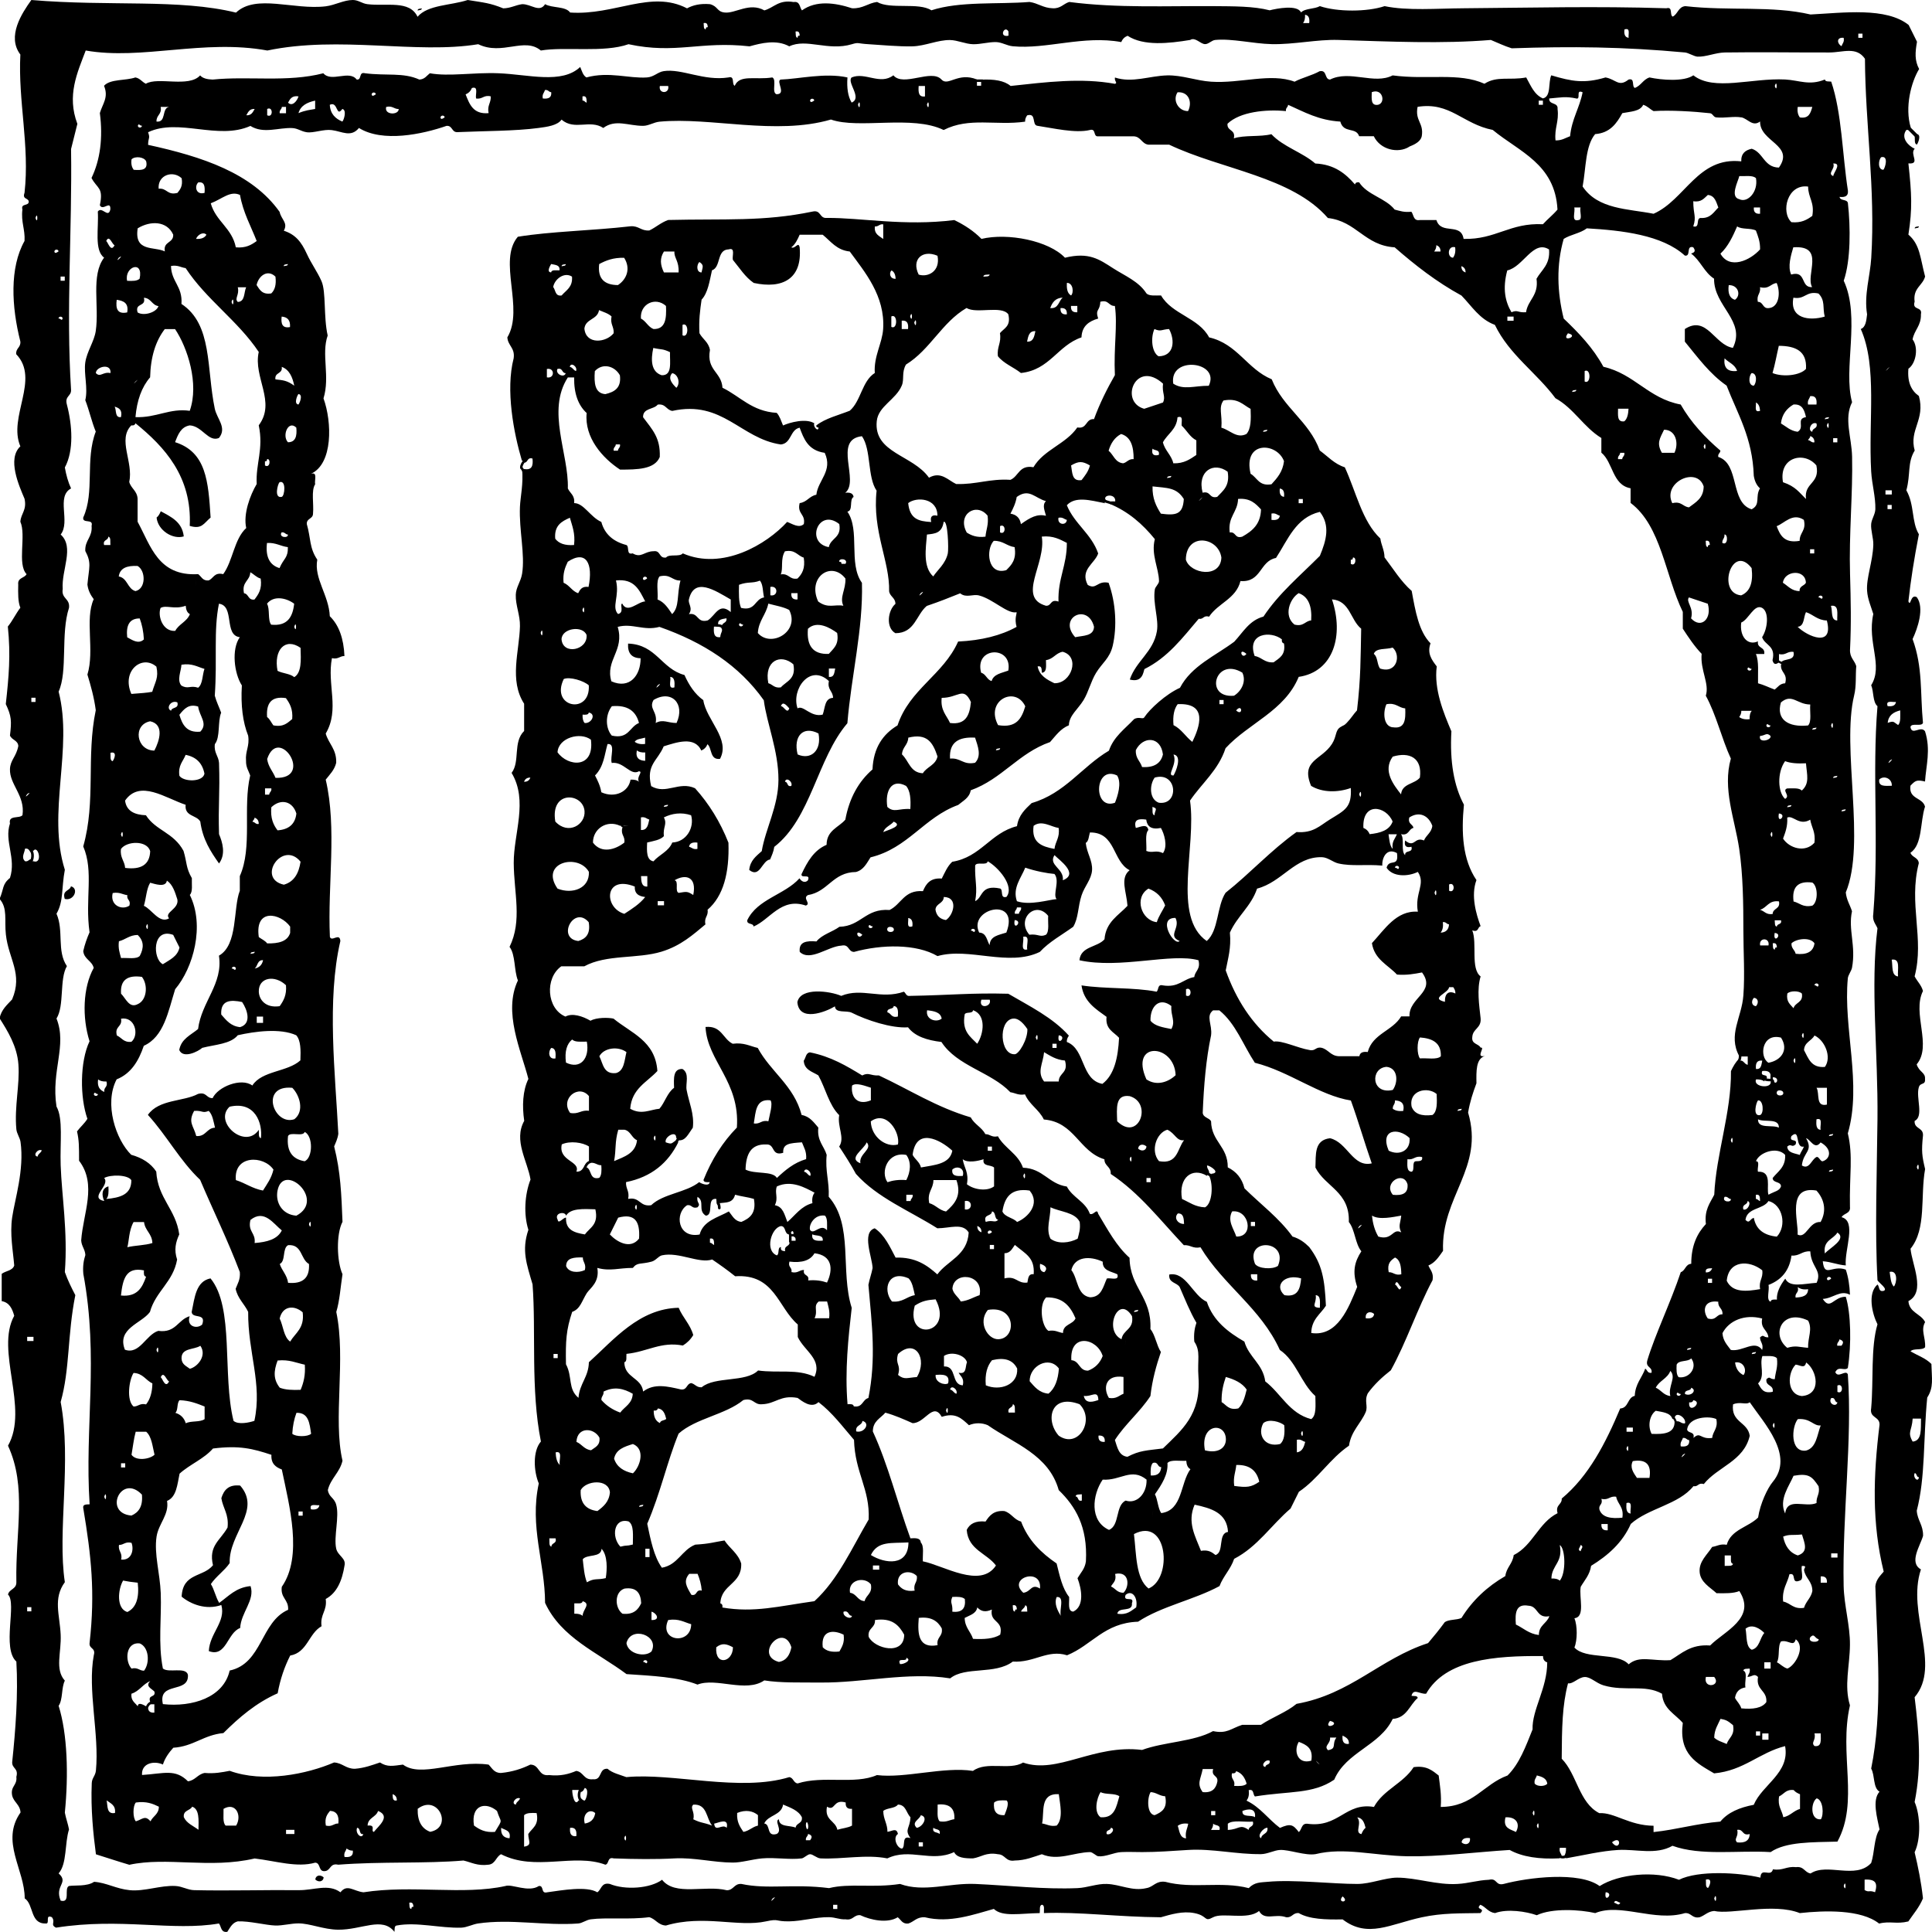 <?xml version="1.0" encoding="UTF-8"?>
<svg id="Layer_1" data-name="Layer 1" xmlns="http://www.w3.org/2000/svg" viewBox="0 0 226.77 226.77">
  <defs>
    <style>
      .cls-1 {
        stroke-width: .41px;
      }

      .cls-1, .cls-2, .cls-3, .cls-4, .cls-5, .cls-6, .cls-7, .cls-8, .cls-9, .cls-10, .cls-11 {
        fill: none;
        stroke: #000;
        stroke-linecap: round;
      }

      .cls-1, .cls-2, .cls-3, .cls-4, .cls-5, .cls-6, .cls-7, .cls-8, .cls-9, .cls-10, .cls-11, .cls-12 {
        fill-rule: evenodd;
      }

      .cls-2 {
        stroke-width: .3px;
      }

      .cls-3 {
        stroke-width: .25px;
      }

      .cls-4 {
        stroke-width: .32px;
      }

      .cls-5 {
        stroke-width: .31px;
      }

      .cls-6 {
        stroke-width: .31px;
      }

      .cls-7 {
        stroke-width: .31px;
      }

      .cls-8 {
        stroke-width: .29px;
      }

      .cls-9 {
        stroke-width: .28px;
      }

      .cls-10 {
        stroke-width: .35px;
      }

      .cls-11 {
        stroke-width: .29px;
      }

      .cls-12 {
        stroke-width: 0px;
      }
    </style>
  </defs>
  <path class="cls-12" d="m49.02,1.23c0-.24.3-.19.49-.25,0,.24-.3.19-.49.25Z"/>
  <path class="cls-12" d="m224.74,26.81c0-.24.3-.19.49-.25,0,.24-.3.19-.49.25Z"/>
  <path class="cls-12" d="m18.87,60.01c1.22.66,2.51,1.25,2.7,2.95-1.27.39-3.03-.68-3.19-2.21.23-.18.37-.45.49-.74Z"/>
  <path class="cls-12" d="m8.33,104.03c.98.27.32,1.77-.73,1.48-.33-1.07.58-.89.73-1.48Z"/>
  <path class="cls-12" d="m28.19,174.37c2.54,2.91-1.35,5.6-1.23,9.1-.63.92-1.58,1.53-2.21,2.46.41.65.57,1.56.98,2.21,1.1-.78,1.96-1.81,3.68-1.97.54,1.66-1.13,3.09-1.22,4.92-1.52.54-1.62,3.49-3.68,2.71.1-2.11,2.02-3.43,1.47-5.41-1.82.63-3.61-.11-4.66-.98.14-2.83,2.5-2.24,3.68-3.69-.55-2.31.88-2.92,1.71-4.43.17-1.56-.54-2.24-.73-3.44.29-.94.83-1.63,2.21-1.48Z"/>
  <path class="cls-12" d="m37.99,220.36c-.07.57-.65.57-.98.25.07-.57.65-.57.98-.25Z"/>
  <path class="cls-12" d="m61.27,54.11c-.98-3.3-1.94-8.34-.98-12.05.18-1.24-.67-1.46-.74-2.46,2.02-3.38-1.16-9,1.23-11.81,3.82-.63,8.69-.71,13.23-1.23.97-.08,1.23.57,2.21.49.77-.37,1.36-.93,2.21-1.23,6.67-.16,11.16.21,16.91-.98,1.07-.26.8.83,1.72.74,3.93-.04,9.07.99,14.95.25,1.21.58,2.3,1.3,3.19,2.21,3.09-.74,7.91.21,9.8,2.21,2.82-.69,4.02.19,5.64,1.23,1.4.9,3.01,1.54,3.92,2.95.32.34,1.06.24,1.72.25,1.29,2.23,4.42,2.61,5.64,4.92,3.33.76,4.46,3.72,7.35,4.92,1.33,3.34,4.4,4.93,5.64,8.36.95.69,1.7,1.57,2.94,1.97,1.32,2.86,2.02,6.33,4.17,8.36.11.79.47,1.33.49,2.21,1.03,1.35,1.92,2.83,3.19,3.94.43,2.36.83,4.75,2.21,6.15-.42,1.18.13,1.93.73,2.71-.35,2.69.8,5.45,1.72,7.62-.2,3.56.3,6.42,1.47,8.61-.32,3.32-.16,6.44,1.47,8.85-.68,1.81-.03,4.02.49,5.41-.38.11-.21.77-.98.49.6,1.53-.23,4.49.98,5.41-.46,1.49-.17,3.36,0,4.92.1,1.17-.93,1.2-.98,2.21-.1.84.73.74.98,1.23.62-.12-.68,1.22.49.98-1.05.34-1,1.78-.98,3.2-.4,1.07-.77,2.18-.98,3.44,1.93,6.53-3.18,9.81-2.94,16.23-.48.67-.91,1.38-1.72,1.72.21.53.64.84.49,1.72-1.8,3.36-3.06,7.26-4.9,10.58-1.01.79-1.95,1.66-2.7,2.7-.45.9.05,1.47-.25,2.21-.59,1.37-1.71,2.22-1.96,3.94-2.24,1.52-3.63,3.9-5.88,5.41-.32.66-.66,1.31-.98,1.97-2.25,1.92-3.87,4.48-6.62,5.9-.41,1.23-1.27,2.01-1.72,3.2-2.97,1.61-6.8,2.36-9.56,4.18-3.96.13-5.42,2.76-8.33,3.94-2.3-.72-3.86.9-6.37.74-2.08,1.57-5.58.53-7.35,1.97-4.93-.79-10.24.54-15.2.49-2.41-.02-4.69.06-6.62-.25-2.17,1.49-5.64-.37-7.84.49-2.29-.9-5.35-1.03-8.33-1.23-3.42-2.55-7.67-4.27-9.56-8.36-.02-4.77-1.84-8.92-.74-14.02-.6-1.42-.73-3.8.25-4.92-1.22-6.12-.56-12.87-.98-18.45-.69-2.36-1.31-3.98-.49-6.4-.57-1.79-.44-4.14.25-5.9-.35-2.18-2.02-4.58-.74-6.89-.25-1.72-.19-3.53.49-4.92-.86-3.35-2.99-7.84-1.23-11.56-.47-1.17-.27-3.01-.98-3.94,1.51-3.08.51-6.34.49-9.84-.02-3.45,1.72-7.3-.25-10.58,1.02-1.33.13-3.61,1.47-4.92v-3.2c-1.78-2.76-.56-6.15-.49-9.1.03-1.29-.53-2.47-.49-3.69.03-.9.58-1.51.74-2.46.37-2.25-.37-5.14-.25-7.87.05-1.15.42-2.71.25-4.43l.12.12.12-.12c.91.17,1.08-.39.98-1.23-.67-.18-.49.49-.98.49v-.25h-.25Zm14.46,16.48c-.68-1.29-1.23-2.7-3.43-2.46.45,1.83-.55,3.11.24,3.94.78-.17.16-1.12.49-1.23.61,1.23,1.82-.21,2.7-.25Zm26.96-44.02c-.11.93.52,1.12.98,1.48v-1.72c-.46-.06-.54.28-.98.25Zm-7.11,23.12c-.18.4.49,1.07.49.49-.15-.01-.29-.04-.25-.25,1.06-.83,2.58-1.19,3.92-1.72,1.32-1.13,1.43-3.48,2.94-4.43-.14-1.95.87-3.47.98-5.16.25-3.9-2.18-6.72-3.92-9.1-1.55-.16-2.23-1.21-3.18-1.97h-2.7c-.25.57-.51,1.13-.98,1.48.46.24.82-.74.98,0,.33,3.68-1.99,4.92-5.39,4.18-1.02-.7-1.67-1.77-2.45-2.71-.11-.46.33-1.48-.49-1.23-1.44.03-.87,2.08-1.96,2.46-.29,1.27-.47,2.64-1.22,3.44-.18,1.22-.34,2.45-.25,3.94.37.7,1.08,1.05,1.23,1.97-.43,2.4,1.36,2.57,1.47,4.43,2.09,1.02,3.45,2.77,6.37,2.95.35.38.52.96.74,1.48.79-.36,2.7-.88,3.68-.25Zm-17.65-17.71h1.72c.07-1.37-.54-1.67-.49-2.46h-1.23c-.51.81-.43,1.56,0,2.46Zm29.9.25c1.07.35,2.57-.37,2.21-2.21-1.77-.76-3.09.43-2.21,2.21Zm-37.5-1.23c-.21,1.76.66,2.45,2.2,2.46,1.01-.66,1.54-1.92.73-3.2-1.26-.04-2.14.31-2.94.74Zm12.01.98c.13-.63.33-.86-.25-1.23-.33.31-.38,1.21.25,1.23Zm-17.65,0c.04-.36.59-.23.98-.25.08-.65-.51-.63-.98-.74-.07.15-.61.95,0,.98Zm1.72-.98c-.19.06-.48,0-.49.25.19-.06.48,0,.49-.25Zm38.72,1.72c-.03-.46-.16-.82-.49-.98-.31.29-.2,1.02.49.98Zm-40.19.98c.29.37.21,1.1.98.98.53-.62,1.32-.97,1.22-2.21-.9-.59-2.06.29-2.21,1.23Zm51.22-1.48c-.29.04-.7-.04-.74.25.29-.04.7.04.74-.25Zm9.56,2.46c.34-.34.24-1.48-.49-1.48-.05.71.06,1.25.49,1.48Zm-2.45,1.48c1,.1.97-.83,1.47-1.23-.86.04-1.23.57-1.47,1.23Zm-48.04,1.23c.59.3.83.97,1.47,1.23,1.43.04,1.54-1.25,1.47-2.71-1.24-1.12-3.08-.23-2.94,1.48Zm53.67,0c-1.08.31-1.91.87-1.96,2.21-2.81.95-3.71,3.82-7.11,4.18-.87-.69-2.01-1.1-2.7-1.97-.14-1.12.43-1.53.24-2.71.48-.58,1.32-.8.98-2.21-.8-1.08-3.74-.02-4.9-.74-2.89,1.68-4.27,4.9-7.11,6.64-.53.91-.18,1.72-.49,2.46-.7,1.68-2.76,2.41-2.94,4.18-.38,3.76,4.24,3.95,6.13,6.64,1.41-.8,2.26.32,3.19.74,2.37.08,3.93-.65,6.37-.49.98-.41,1.01-1.78,2.7-1.48,1.21-2.06,3.82-2.72,5.15-4.67,1.2.22.93-1.03,1.96-.98.68-1.86,1.53-3.55,2.45-5.16-.15-3.3.33-5.84,0-8.12-.76.03-.7-.77-1.71-.49-.04,1.15-.63.82-.25,1.97Zm-2.45-.74v-.74h-.74c-.04.54.2.78.74.74Zm-1.23.25c.04-.54-.2-.78-.74-.74-.04.54.2.78.74.74Zm-56.62,1.72c.21,1.85,2.54,1.61,3.43.49.05-.79-.43-1.04-.25-1.97-.38-.36-.96-.52-1.47-.74-.17,1.15-1.62.99-1.72,2.21Zm38.23-1.48c.28.97.28-.97,0,0h0Zm-2.21,1.23c.75.38.75-1.61,0-1.23v1.23Zm1.22.25h.74c.07-.64-.09-1.06-.74-.98v.98Zm1.47-.74c.29.97.29-.97,0,0h0Zm-27.2,1.48c.75.38.75-1.61,0-1.23v1.23Zm55.88,2.46c1.84-.03,1.95-1.87,1.23-3.2-.9.05-.94.34-1.72,0-.46,1.03-.32,2.73.49,3.2Zm-15.44-1.72c.77.04.84-.63.98-1.23-.77-.04-.84.63-.98,1.23Zm-42.89,3.94c1.28.06.95-1.51.98-2.71-.93-.43-.93-.26-1.96-.49-.3,1.39-.28,2.79.98,3.2Zm-10.05-.49c.22-.51-.63-1.1-.73-.49.35.06.41.4.73.49Zm2.21,0c-.11,1.43,0,2.61,1.23,2.71,1.06-.25,1.9-.71,1.71-2.21-.6-1.1-2.03-1.49-2.94-.49Zm67.89,1.48c1.21.79,2.48.24,4.17.25,1.4-2.89-4.67-3.56-4.17-.25Zm-73.52-.74c.94.19.94-1.18,0-.98v.98Zm2.21-.49c-.49,0-.31-.67-.98-.49-.26.62.83,1.09.98.49Zm12.99,1.72c.52-.55.18-1.62-.49-1.72-.6.63.1,1.34.49,1.72Zm-12.74,11.81c.25.57.84.79.74,1.72,1.13,0,1.9,1.64,3.19,2.21.4,1.48,1.45,2.32,2.94,2.71.39.18-.06,1.2.74.98,1,.6,1.38-.25,2.45-.25.87-.13.6.87,1.47.74.36-.46,1.6-.03,1.96-.49,4.68,2.04,9.85-1.06,12.25-3.69.57.2,1.39.79,1.96.25.22-1.2-.81-1.16-.49-2.46.87-.11,1.13-.83,1.96-.98.19-1.72,1.97-2.79.98-4.92-1.99-.28-2.47-1.71-2.94-2.95-1.15.24-.94,1.84-2.21,1.97-4.73-.69-6.82-5.24-12.74-3.94-.71-.11-.77-.87-1.71-.74-.47.6-1.75.38-1.72,1.48,1.12,1.49,2.05,2.44,1.96,4.67-.6,1.45-2.61,1.48-4.66,1.48-2.05-1.34-4.21-3.76-3.92-6.64-.98-.9-1.5-2.26-1.47-4.18h-.74c-2.53,3.91.12,8.96,0,13.03Zm67.65-9.35c.74-.23,1.46-.5,2.21-.74.34-.73-.14-1.07,0-2.21-3.2-2.9-5.18,2.13-2.21,2.95Zm9.31-.98c-.62.85-.12,1.63-.25,3.2,1.01.27,1.8,1.32,2.94.74.55-.6.54-1.76.49-2.95-.92-.48-1.47-1.31-3.19-.98Zm-7.11,4.92c.24.99.99,1.47,1.22,2.46,1.26.04,1.97-.49,2.7-.98v-1.72c-.76-.38-1.12-1.17-1.72-1.72-.06-.44.25-1.23-.49-.98-.11,1.45-1.18,1.93-1.72,2.95Zm12.25-1.48c-.19.06-.48,0-.49.25.19-.06.48,0,.49-.25Zm-18.63,2.46c.59.48.75,1.38,1.71,1.48.47-.11.62-.53,1.23-.49.01-1.49-.33-2.62-1.47-2.95-.75.39-1.21,1.08-1.47,1.97Zm-.49,6.15c-1.64-.32-3.4-.84-4.41.25.9,2.21,2.88,3.34,3.68,5.66-.41,1.21-2.16,1.89-1.23,3.69,1.03.62,1.09-.53,2.45-.25.86,2.35,1,5.18.49,7.38-.35,1.5-1.24,2.02-1.96,3.2-.61,1-.89,2.25-1.47,3.2-.68,1.1-1.69,1.8-1.72,2.95-.99.4-1.55,1.23-2.21,1.97-3.7,1.29-5.64,4.34-9.31,5.66-.16.9-.9,1.23-1.47,1.72-4.02,1.46-5.88,5.08-10.29,6.15-.45.69-.81,1.48-1.71,1.72-2.74.03-3.25,2.32-5.64,2.71-.68.37.42,1.01-.25,1.23-2.89-.99-4.21,1.66-6.13,2.46-.03-.46-.81-.17-.74-.74,1.19-2.5,4.39-2.98,6.13-4.92.24.4.65.57.98.25.38-.87-.83-.15-.74-.74.68-1.45,1.45-2.81,2.94-3.44.01-1.71,1.41-2.03,2.2-2.95.47-2.56,1.57-4.49,3.19-5.9.11-2.59,1.25-4.15,2.94-5.17,1.4-4.25,5.37-5.92,7.11-9.84,2.73-.13,5.02-.7,6.86-1.72-.27-1.02.04-1.51,0-1.72-1.05.24-2.74-1.54-4.41-1.97-.73-.19-1.51.33-2.21-.25-1.57.62-2.17.88-3.92,1.48-1.25,1.04-1.39,3.19-3.68,3.2-1.16-.64-.89-2.69,0-3.44,0-.73-.64-.84-.74-1.48.09-3.54-1.99-7.01-1.47-11.81-1.1-1.6-.61-4.8-1.72-6.39-3.45.38-.23,5.26-1.96,6.64.56-.07.92.06.98.49-.54.28-.02,1.62-.73,1.72,1.53,2.2.08,6.09,1.71,8.36.15,5.43-1.25,10.9-1.71,16.48-3.55,4.15-4.25,11.15-8.58,14.51-.08.57-.3,1.02-.49,1.48-.96.11-1.19,2.24-2.45,1.23.11-1.12.83-1.63,1.47-2.21.44-2.64,1.95-5.27,1.96-8.36.01-3.43-1.37-6.6-1.72-9.35-2.88-4.08-7.1-6.81-12.25-8.61-1.85.5-3.2-.47-4.9,0,.84,2.78-1.49,3.89-.74,6.39,2.16.96,3.44-.71,3.43-2.71-1.04-.02-1.54-.58-1.47-1.72,3.32.11,3.9,2.97,6.62,3.69.53,1.19,1.21,2.23,2.21,2.95.35,2.33,3.21,4.57,1.96,6.89-1.21.15-.91-1.22-1.47-1.72-.14.35-.38.6-.73.74-.79-1.73-2.95-.94-4.41-.49-.71,1.71-2.09,2.14-1.47,4.67,1.75,1.04,3.27-.62,5.15.25,1.63,1.81,2.95,3.93,3.92,6.39.12,3.56-.6,6.28-2.45,7.87.12.78-.44.87-.25,1.72-1.46,1.21-2.87,2.5-5.15,3.2-2.84.87-6.48.3-9.07,1.72h-2.7c-1.95,1.38-1.73,4.98.49,5.9.79-.44,2-.06,2.94.49.71-.41,2.13-.38,2.7-.25,2.06,1.7,4.91,2.61,5.15,6.15-1.22,1.32-3.01,2.06-3.19,4.43,1.32.76,2.36.09,3.43,0,.65-.75.91-1.87,1.72-2.46-.04-1.11-.12-2.25.98-2.21.87.52.35,1.7.49,2.46.26,1.42.93,2.84.73,4.43-.56.78-.87,1.58-1.71,1.48v-.25h-.25c.09-1-1.42-.16-1.22.49.77.27.65.12,1.22-.25v.25h.25c-1.19,2.41-3.14,4.07-6.13,4.67-.05.79.43,1.04.25,1.97,1.41-.27,1.33.96,2.7.74,1.42-1.36,4.09-1.47,5.64-2.71.15.14,1.16.58,1.23,0-.35.02-.69.04-.73-.25.96-2.4,2.26-4.46,3.92-6.15.39-5.4-3.48-7.81-3.68-11.81,1.9-.18,2.03,1.41,3.19,1.97,1.32-.17,2.01.28,2.94.49,1.52,2.82,4.25,4.42,5.15,7.87.97.17,1.42.87,1.96,1.48-.17,1.56.66,2.13.98,3.2-.19,1.91.32,3.12.24,4.92,2.93,3.32,1.33,8.71,2.7,13.04-.4,3.51-.82,7.36-.49,11.31.35-.02.69-.04.73.25,1.08.18,1-.8,1.72-.98.91-4.57.43-8.48,0-13.28.13-.69.36-1.28.49-1.97-.03-1.23-1.32-4.19.25-4.67,1.17.79,1.77,2.15,2.45,3.44,2.36-.07,3.68.89,4.9,1.97,1.21-1.65,3.53-2.2,3.68-4.92-.72-1.15-2.17-.5-3.68-.49-3.26-2.06-7.06-3.58-9.56-6.39-.6-1.12-1.28-2.16-1.96-3.2.7-1.07-.24-2.29,0-3.69-1.2-1.18-1.6-3.15-2.45-4.67-.71-.44-1.65-.64-1.71-1.72.25-.33.23-.92.73-.98,2.46.49,4.29,1.59,6.13,2.71.8-.4.94.05,1.96,0,3.57,1.66,6.74,3.73,10.78,4.92.42.81,1.29,1.16,1.72,1.97.58,0,.72.42,1.47.25.79,1.42,2.37,2.05,2.94,3.69,2.37.08,3.01,1.9,5.15,2.21.67,1.3,2.18,1.75,2.7,3.2.46.23.82-.74.98,0,1.11,1.84,2.12,3.77,3.68,5.16.05,3.55,2.62,4.59,2.45,8.36.58.73.71,1.91,1.23,2.7-.54,1.59-1.01,3.25-1.23,5.17-1.23,1.88-2.95,3.27-4.17,5.16.29.86.45,1.85,1.47,1.97,1.47-.75,2.2-.73,4.17-.98,2.2-2.15,4.48-3.96,4.17-8.36-.15-2.08.29-3.01-.49-4.18-.08-.9.04-1.6.25-2.21-.76-1.29-1.34-2.76-1.96-4.18-.33-.57-1.33-.47-1.23-1.48,1.97-.38,2.75,2.46,4.41,3.2.77,2.26,2.5,3.56,4.41,4.67.53,1.85,2.16,2.59,2.45,4.67,1.85,1.42,2.8,3.75,5.39,4.43.64-.43.5-1.63.49-2.71-1.69-1.5-2.25-4.13-4.17-5.41-2.22-4.9-6.64-7.6-9.31-12.05-.92.19-1.17-.3-1.96-.25-2.75-2.9-5.18-6.11-8.58-8.36.06-.88-.74-.9-.74-1.72-3.01-.92-3.48-4.38-7.11-4.67-.55-1.16-1.7-1.74-2.21-2.95-.79.14-1.14-.17-1.72-.25-2.28-2.39-6.26-3.06-8.09-5.9-1.68-.2-3.11-.65-3.92-1.72-1.94.14-4.88-.84-6.62-1.72-.61-.29-1.91.11-1.96-.74-1.17.7-4.21,1.85-4.41-.49.36-1.79,3.83-1.31,5.15-.74,2.42-1.01,4.66.46,7.35-.49.25.16.25.57.74.49,4.68-.08,7.19-.37,11.52-.25,2.53,1.48,5.22,2.8,7.11,4.92-.13.2-.26.4-.24.74,2.2.83,1.63,4.43,4.17,4.92,1.4-1.05,1.84-3.07,1.96-5.41-.62-.69-1.63-.99-1.47-2.46-1.28-.93-2.66-1.76-2.94-3.69,2.75.43,6.16.21,8.82.74.26-.23.08-.91.74-.74,1.84.29,2.36-.75,3.68-.98.08-.74.76-.88.49-1.97-3.15-.89-9.2,1.05-13.97,0,.15-1.66,2.1-1.5,2.94-2.46.16-2.05,1.64-2.79,2.7-3.93-.12-1.68-.91-3.26.25-4.18-2.02-1.01-1.6-4.47-4.66-4.43-.14.44-.13,1.02-.49,1.23.13,1.22.81,2.05.74,3.2-.07,1.07-.88,1.88-1.23,2.95-.45,1.37-.35,2.64-.98,3.69-1.33.96-2.82,1.76-3.92,2.95-3.67,1.78-8.31-.57-12.01.49-2.5-1.46-6.55-1.38-9.8-.49-.72-.02-.54-.94-1.47-.74-1.58.08-3.66,1.92-4.9.74-.14-1.21.8-1.32,1.96-1.23.66-.82,1.85-1.1,2.7-1.72,2.54-.07,3.05-2.18,5.88-1.97,1.38-.66,1.71-2.38,3.92-2.21.36-.87.87-1.59,2.21-1.48.36-.71.67-1.46,1.23-1.97,3.37-.55,4.47-3.39,7.6-4.18.18-1.29.96-1.99,1.72-2.71,3.92-1.14,5.88-4.26,9.07-6.15.56-1.65,1.87-2.55,2.94-3.69.57-.37,1.06.08,1.23-.25.61-.94,2.53-2.71,4.17-3.44,1.35-2.58,4.12-3.73,6.37-5.41,1.03-1.1,1.76-2.5,3.43-2.95,1.83-2.76,4.34-4.83,6.62-7.13.77-1.84,1.23-3.57,0-5.16-2.84.67-3.75,3.28-5.15,5.41-1.93.36-1.69,2.9-4.17,2.71-.52,2.1-2.64,2.59-3.68,4.18-.69-.2-.63.35-1.22.25-1.88,2.21-3.63,4.55-6.37,5.9-.13.3-.19,1.64-1.72,1.23.74-2.19,2.76-3.23,3.18-5.66.25-1.41-.5-3.3-.24-4.92.05-.32.5-.66.49-.98-.03-1.53-.96-3.12-.49-4.92-1.43-1.76-3.12-3.26-5.39-4.18h.25v-.25h.49c.11-1.04-1.79-.77-.98,0h-.25v.25Zm-57.59-6.15h.49c.01-.31.31-.34.24-.74h-.49c-.01.31-.32.34-.25.74Zm74.75,2.71c.78.44.97,1.49,2.45,1.23.67-.73,1.32-1.46,1.47-2.71-.83-2.23-4.85-2.43-3.92,1.48Zm-10.78-2.21c.17-.66-.51-.48-.73-.74-.15.64.1.89.73.74Zm-10.29,1.23c.15.83.07,1.9,1.23,1.72.39-.51.8-1,.98-1.72-.89-.52-1.32-.52-2.21,0Zm15.44,3.2c.98-.24.74.73,1.71.49.67-.72,1.51-1.27,1.23-2.95-1.62-1.22-3.61-.09-2.94,2.46Zm-3.68-1.97c-.19.05-.48,0-.49.25.19-.06.48,0,.49-.25Zm-1.23,4.43c1.75.23,2.6.12,2.7-1.72-.86-1.38-1.96-1.28-3.67-1.48-.04,1.43.44,2.35.98,3.2Zm14.46-1.97c.07-.56-.06-.92-.49-.98-.07.56.06.92.49.98Zm-31.37,0c-.13.77-.43,1.37-.74,1.97.71.11,1.12.52,1.23,1.23,1.11-.79,1.9-1.23,2.94-.98-.12-.56-.49-1.26,0-1.72-1.32-.36-1.96-1.55-3.43-.49Zm21.57.25c-.67.75.75-.67,0,0h0Zm-34.31.49c.19,1.86,1.21,2.13,2.7,2.21-.15-.64.1-.88.73-.74,0-2.1-2.47-2.24-3.43-1.48Zm37.74,3.44c.77-.12.55.76,1.47.49,1.15-.65,2.16-1.44,2.2-3.2-.63-.68-1.26-1.35-2.69-1.23-.05,1.59-1.22,2.06-.98,3.93Zm8.09-3.44h.49v-.49h-.49v.49Zm-38.97,3.44c.55.35,1.18.62,2.21.49.07-.83.39-1.41.25-2.46-1.3-1.63-3.63-.17-2.45,1.97Zm35.78-1.48c.56.07.92-.06.98-.49-.33-.08-.47-.35-.98-.25v.74Zm-84.07,2.21c.42.56,1.14.82,2.21.74.16-1.39-.22-2.23-.49-3.2-.97.42-1.86.92-1.72,2.46Zm60.05-2.21c-.33-.08-.47-.35-.98-.25-.18.84.94.96.98.25Zm-27.94,3.2c.22-1.09,1.53-1.08,1.23-2.71-2.44-1.94-4.02,2.2-1.23,2.71Zm11.52-1.48c-.13,1.62-.5,3.8.74,4.92.48-.75,1.44-1.47,1.71-2.71.11-.49.01-3.98-.49-3.69-.2,1.33-1.03,1.38-1.96,1.48Zm8.58-.25c.71.36.71-1.1,0-.74v.74Zm5.39,8.61c.69.04.48-.83,1.47-.49-.09-2.71,1-4.25.98-6.89-.82-.41-1.58-.87-2.94-.74.53,3.18-2.95,7.14.49,8.12Zm16.42-5.41c.51,1.68,4.08,2.24,4.17-.25-.35-2.44-4.14-2.97-4.17.25Zm-22.55-2.21c-.95,1.01-.74,4.08,1.47,3.44.62-.61,1.22-1.23.98-2.7-.93-.13-1.36-.77-2.45-.74Zm-25,3.94c.98-.16.99.65,1.96.49.54-.53.94-1.19.74-2.46-.75-.23-.99-.98-2.21-.74-.56.93-.17,2.01-.49,2.71Zm-25-1.48c-.32.67-.6,1.37-.49,2.46.7.29.98.98,1.71,1.23.22-.43.46-.85,1.22-.74.56-2.74-.28-4.39-2.45-2.95Zm91.91-.25v.49c.6.38.72-.83.25-.74-.01.15-.04.29-.25.25Zm-59.8.49h.49c.38-.61-.83-.72-.73-.25.15.01.29.04.25.25Zm-2.7,4.43c1.15.85,1.91.29,2.94.49-.48-1,.31-1.91.24-3.2-1.66-2.13-4.52-.13-3.19,2.71Zm-20.1-2.71c0-.25-.43-.31-.49,0,.05.3.27.15.49,0Zm1.23,2.46c.82.33,1.25,1.04,1.71,1.72.89-.85.53-2.26.98-3.94-1,.02-1.16-.8-2.45-.49-.45.53-.16,1.8-.24,2.71Zm9.56-1.72c-.02,1.01-.05,2.02.24,2.71,1.72.41,1.58-1.04,2.7-1.23-.16-.66-.1-1.54-.49-1.97-.9.36-1.34.08-2.45.49Zm-.98,1.72c-1.85-1.07-4.27-2.68-4.9,0-.12.52.51.99,0,1.72,1.18-.2.89,1.08,2.21.74.93-.6,1.33-2.15,2.7-.98v-1.48Zm4.66-.49c.94.19.94-1.18,0-.98v.98Zm17.65-.25c-.59.83.82-.59,0,0h0Zm-14.46.74v-.74h-.73c-.04.54.2.78.73.74Zm58.82-.74c-1.07.67-1.79,2.67-.49,3.69,1.08.27,1.22-.42,1.96-.49.11-1.66-.32-2.79-1.47-3.2Zm0,9.84c-1.65,4-5.88,5.42-8.58,8.36-.85,2.59-2.78,4.1-4.17,6.15.78,5.47-2.13,13.64,1.96,16.48,1.41-1.21,1.17-4.07,2.21-5.66,2.88-2.28,5.32-4.99,8.33-7.13,1.96.15,2.71-.73,3.92-1.48,1.73-1.07,2.59-1.39,2.45-3.69-1.5.54-3.33.56-4.66-.25-1.26-3.03,1.23-3.01,2.45-4.92.58-.91.36-1.57.98-1.97.48-.3.39-.14.74-.49.57-.59.78-1.01,1.22-1.48.45-3.8.42-6.24.49-9.59-1.27-1.02-1.31-3.28-3.43-3.44,1.42,4.21.2,8.51-3.92,9.1Zm-63.48-5.16c1.55,1.78,4.98-.17,3.68-2.71-.7-.37-1.61-.51-2.45-.74-.26,1.3-1.13,1.98-1.23,3.44Zm-20.59-2.71c.28.97.28-.97,0,0h0Zm57.84,3.2c.94-.2,2.18-.11,2.21-1.23-.72-2.83-4.28-1.07-2.21,1.23Zm-41.42-1.48c.16-.25.56-.25.49-.74-.47.1-1.05.09-.98.74l-.12.12.12.12h-.49c-.05.7-.03,1.34.74,1.23.03-.61.46-.76,0-1.23h.24v-.25Zm2.45,0c-.28.02-.38-.36-.49,0,0,.25.43.31.49,0Zm7.6.49c-.17,1.98.58,3.03,2.45,2.95.53-.62,1.23-1.06.98-2.46-.84-.62-2.37-1.49-3.43-.49Zm-28.92,1.23c.15,1.9,3.09,1.29,2.94-.49-.43-1.16-2.9-.83-2.94.49Zm-2.45-.74c.28.97.28-.97,0,0h0Zm83.82,2.71c.84.14,1.14.82,2.21.74.65-.49,1.44-.84,1.22-2.21-.19-.05-.29-.21-.25-.49-1.27-1.02-4.17-.76-3.19,1.97Zm13.97-.25c.48.34.37,1.27.74,1.72,1.99.65,2.48-1.59,1.47-2.46-.73.25-1.96,0-2.21.74Zm-46.08,2.21c.57.17.66.82,1.22.98.24-.83,1.19-.94,1.96-1.23.53-2.95-4.02-2.84-3.19.25Zm8.58,1.23c1.99.08,3.1-3.11.98-3.69-.83.15-1.09.87-1.96.98,0,.65.14,1.45-.49,1.48-.02-.39.03-.85-.49-.74.22,1.09,1.08,1.54,1.96,1.97Zm22.55-3.44c-.99-.86-.58.79,0,0h0Zm-56.12,3.44c.51.14.7.61,1.47.49.65-.74,1.82-.96,1.47-2.71-1.5-1.3-3.45-.41-2.94,2.21Zm7.11-.74c.65.07.63-.51.74-.98h-.74v.98Zm47.55,2.21c.8-.48,1.5-1.62.98-2.71-3.19-1.92-4.52,3.03-.98,2.71Zm-51.22,1.48c.68-.42,1.53,1.08,2.94.74.3-.76.2-1.93,1.22-1.97-.01-.81-.7-.94-.49-1.97-2.21-2.09-4.44.97-3.68,3.2Zm-27.45-3.44c-1.63,3.35,3.15,4.24,2.94.74-.6-.55-2.26-1.04-2.94-.74Zm12.99.98c.04-.61.04-1.19-.49-1.23.11.46-.33,1.48.49,1.23Zm-1.96-.25c-.59.83.82-.59,0,0h0Zm33.33,1.48c-.16,1.48.58,2.05.98,2.95,1.88.25,2.31-.96,2.45-2.46-.88-1.9-1.48-.48-3.43-.49Zm-33.82.25c-.6,1.04.5,1.33.25,2.7.87-.48,1.41,0,2.45,0,1.05-2.28-.62-3.95-2.7-2.7Zm40.44,2.95c2.18.38,2.78-.82,3.19-2.21-1.16-2.46-4.74-.68-3.19,2.21Zm25.98-2.46h.49v-.49h-.49v.49Zm-50.49.49c-.16-.14-.74-1-.98-.25.33-.04.74,1,.98.25Zm45.59-.49c-.42.56-.59,1.37-.49,2.46.93.46,1.42,1.36,2.21,1.97.85-1.74,1.88-4.6-1.71-4.43Zm25.24,2.71c1.47.24,1.52-.93,1.47-2.21-.82-.08-1.09-.71-2.21-.49-.42.94-.36,2.57.73,2.71Zm-91.66-2.46c-.81,1.06-.72,2.62,0,3.44,2,.45,2.07-1.04,3.19-1.48-.35-1.37-1.3-2.14-3.19-1.97Zm73.28.49c.83.75.74-.91,0,0h0Zm-76.71.49c-.02.43.05.77.24.98.79.1,1.4-1.05.49-1.23-.04.29-.39.27-.73.25Zm25.24,4.67c1.54.69,2.85-.44,2.45-2.46-1.8-.94-2.98.31-2.45,2.46Zm-28.18-.25c1.2,1.7,4.35,1.96,3.92-1.48-1.26-.95-3.82-.23-3.92,1.48Zm41.17-1.72c-.03.87-.7,1.1-.74,1.97.81.75.96,2.15,2.45,2.21.46-.76,1.51-.95,1.72-1.97-.55-1.67-1.23-2.75-3.43-2.21Zm-32.11.49c.28.21.66.32,1.22.25v-.74c-.44.14-1.02.13-1.22.49Zm37.01,1.97c1.27-.12,1.51.78,2.94.49.79-.81.32-1.96,0-2.95-1.91-.11-3.06.53-2.94,2.46Zm21.81-.98c-.06.96.53,1.28.73,1.97,1.4.09,2.2-.42,2.45-1.48-.26-2.15-2.34-2.19-3.19-.49Zm-61.52,1.48c-.22-.68.5-2.31-.49-2.21-.36,1.24-.42,2.63-1.47,3.69.31.6.61,1.19.74,1.97,1.6.74,3.21-.07,3.43-1.48.43-.02.76.05.98.25-.32-.61.55-1.19,0-1.23-.99.57-1.77-1.17-3.19-.98Zm45.59-1.72c-.19.06-.48,0-.49.25.19-.06.48,0,.49-.25Zm-41.66,1.48v-.98c-.43.02-.76-.05-.98-.25-.18.92.28,1.2.98,1.23Zm62.01,1.72c.25-.38,1.08-2.33,0-2.46.52,1.15-.9,2.51,0,2.46Zm25.73-2.21c-1.22,1.69.15,3.36.98,4.43.1-1.29,1.59-1.19,2.21-1.97.31-2.34-1.25-3.05-3.19-2.46Zm-32.6,5.41c.31-.77.82-2.31.25-3.2-2.7-1.26-2.85,4.15-.25,3.2Zm-69.36-2.46c.42.01.63-.19.74-.49-.42-.01-.63.19-.74.49Zm74.51,2.46c2.44.33,2.17-3.72-.49-2.95-.65.91-.61,2.56.49,2.95Zm-43.14-1.97c.21-.51-.64-1.1-.74-.49.39.02.19.63.74.49Zm11.27,2.46c.79.73,1.36.15,2.7.25.07-1.14,0-2.13-.49-2.71-1.72-.93-2.5.61-2.21,2.46Zm55.39-1.48c.29.97.29-.97,0,0h0Zm-90.93,1.97c-.17-2.16-4.06-2.48-3.43,1.23,1.52,1.63,3.56.36,3.43-1.23Zm9.8-.74c-.19.05-.48,0-.49.25.19-.06.48,0,.49-.25Zm57.1,1.23c.03-.62.47-.77-.24-.98.04.37-.09.91.24.98Zm24.51,1.48c.35.14.6.38.74.74,1.26-.13,2.33-.45,2.7-1.48-.75-1.84-3.58-2.36-3.43.74Zm-82.1-1.23c.43.82-.12,1.09,0,2.21-.44.46-1.24.56-1.96.74-.05,1.03-.09,2.06.74,2.21.68-.79,1.79-1.16,2.21-2.21,1.69-.07,2.62-1.79,2.21-3.2-1.16-.39-2.26-.21-3.19.25Zm87.5,0c-.21.78.39.76.49,1.23-.6.14-.52.95-1.47.74.45.53-.05,2.01.49,2.46-.07-.65.95-.19.74-.98-.64.15-.88-.1-.74-.74,1.14.94,1.06-.48,2.21,0,.26-.64.89-.91.98-1.72-.44-1.21-1.52-1.75-2.7-.98Zm-90.19,1.48c.77.04.84-.63.98-1.23-.33-.08-.47-.35-.98-.25v1.48Zm59.56,0c-.43.47-.18,1.62-.24,2.46.77.29,1.08-.15,1.96.25.59-.84.13-2.31-.25-2.95-1.13.23-1.62-.18-1.72-.98-.85-.12-1.52-.05-1.22.98.54-.11,1.33-.56,1.47.25Zm-31.12.25c.55-.26,2.41-.73,1.23-1.23-.37.45-1.02.61-1.23,1.23Zm-30.88-.74c-1.55-.74-3.2.34-3.19,1.97.98,1.32,2.61.84,3.68,0,.12-.78-.44-.87-.24-1.72l.12-.12-.12-.12h.73c-.73,0-.86-.12-.86-.12l-.12.12Zm48.53,0c-.28,2,.99,2.44,2.45,2.71.1-.88.65-1.31.49-2.46-.89-.12-1.98-.97-2.94-.25Zm42.15,2.71c-.14-.88.29-1.19.49-1.72h-.98c.1.64.13,1.35.49,1.72Zm-82.59-.25c.33.08.47.35.98.25v-.74c-.56-.07-.92.06-.98.49Zm81.37,2.21c-1.98-.18-3.54.11-5.14-.25-.65-.14-1.24-.72-1.96-.74-3.16-.07-4.64,2.92-7.6,3.69-.7,2.09-2.34,3.23-3.19,5.17.17,1.81-.23,3.05-.49,4.43,1.23,3.44,3.07,6.26,5.64,8.36.92-.18,2.83.76,4.17.98.75.18.72-.42,1.47-.25.77.21,1.04.93,1.96.98h2.45c.06-.43.42-.56.98-.49.56-2.15,2.92-2.48,3.92-4.18h.98c-.1-2.23,3.18-2.85,1.47-5.16-.9.17-1.78.34-2.94.25-1.06-1.14-2.65-1.77-2.94-3.69,1.48-1.59,2.87-3.87,5.39-3.69-.39-2.21.96-3.24,0-4.67-1.17.57-2.94.61-3.67-.49.3-1.14,1.47.04,1.22-1.72-1.24-.69-1.78.61-1.72,1.48Zm-37.5,1.72c1.95-.76-.43-2.37-.98-2.95-.76,1.21,1.15,1.55.98,2.95Zm-59.31.98c1.75.7,3.78-.03,3.68-1.97-1.27-2.23-5.81-1.09-3.68,1.97Zm50.49-3.2c-.1.55-1.3,0-1.47.49-.05,1.85.3,2.58,0,4.18.92-.41.6-1.98,2.94-1.48.39.18-.06,1.2.74.98.98-1.27-1-3.51-2.21-4.18Zm48.28.74c0-.25-.43-.31-.49,0,.28-.03.38.36.49,0Zm-44.85,3.94c1.54.52,3.71-.17,4.66-.25-.49-.53.42-2.13-.25-2.95-.81-.06-2.29-.34-3.43-.74-.49,1.23-1.52,2.38-.98,3.94Zm-43.38-1.72v-1.23h-.74c.03.63.05,1.27.74,1.23Zm3.19-.74c.55.1,0,1.3.49,1.48.95-.15,1.01-.2,1.71.25.44-2.12-.86-2.52-2.21-1.72Zm89.7,0c-.21,1.46.14-.99,0,0h0Zm-94.36.74c-3.58-1.43-3.69,2.47-1.23,3.2.9-.58,1.8-1.15,2.45-1.97-.33-.06-1.29-.13-1.22-1.23Zm95.58.49c.71.36.71-1.1,0-.74v.74Zm-35.29-.25c-1.71,1.03-.86,3.73.98,3.94.24-.75.66-1.31.98-1.97-.35-.96-1-1.62-1.96-1.97Zm33.58.49c.28.97.28-.97,0,0h0Zm-57.6.49c-.03.79-.91.73-.98,1.48.11.71.52,1.12,1.23,1.23.89-.57,1.5-2.67-.25-2.71Zm-33.58.98h.74v-.49h-.74v.49Zm37.74,3.2c.86.04.88.92,1.22,1.48.04-1.1,1.11-1.19,1.96-1.48,1.67-4.32-4.55-2.85-3.19,0Zm4.17-2.21h.49c.01-.31.31-.34.25-.74h-.49c-.01.31-.31.34-.24.74Zm1.71,2.46c1.08-.12,1.22.34,1.96,0,.41-.41.2-1.44.25-2.21-1.47-1.85-3.79.38-2.21,2.21Zm-52.94.74c.88-.26,1.46-.83,1.22-2.21-1.74-2.03-3.8,1.91-1.22,2.21Zm39.21-1.72c.07-.56-.06-.92-.49-.98.06.44-.25,1.23.49.98Zm31.37,1.72c-1.49-.61.14-1.52-.49-2.71-2.21-.04-.15,3.38.49,2.71Zm-19.36-2.46c-.26,1.43,1.06.1,0,0h0Zm50,1.48c.62-.03.95-.36.98-.98-.31-.01-.34-.32-.73-.25.08.57-.04.94-.25,1.23Zm-66.66-.74c-.28.03-.38-.36-.49,0,0,.25.43.31.49,0Zm2.45.25c-.08-.2-.65-.3-.74,0-.16.57.96.53.74,0Zm9.56.25c0-.25-.43-.31-.49,0,.27-.02.38.36.49,0Zm-13.23.49c-.99-.87-.58.79,0,0h0Zm19.36,1.72c-.15-.51.4-1.71-.49-1.48.15.51-.4,1.71.49,1.48Zm49.02,6.15c-.03-1.03.48-1.34,1.23-.98.01-.34-.12-.54-.25-.74h-.49c-.09.72-2.29,1.29-.49,1.72Zm-30.39-.74c.71.36.71-1.1,0-.74v.74Zm-23.04.49h-.98c-.39,1.14,1.27.85.98,0Zm18.87,2.46c.5.65,1.5.79,2.45.98.52-.93-.09-1.54,0-2.7-1.39-1.1-2.5.04-2.45,1.72Zm-30.88-.98c.47.11.44.7,1.23.49.04-.61.05-1.19-.49-1.23-.03.46-.81.17-.74.74Zm6.37.74c-.13-.77-.91-.89-1.71-.98-.21,1.1,1.1,1.48,1.71.98Zm2.7-.49c-.35,2,.67,2.6,1.47,3.44.78-1.16,1.08-3.39-.49-3.94-.04.46-.83.15-.98.49Zm29.17-.49c-.92.69-.08,1.66-.25,2.95-.59,2.77-.85,5.87-.98,9.1.08.58.76.55.98.98.05,2.41,1.98,2.93,1.96,5.41.99.48,1.67,1.28,1.96,2.46,1.89,1.87,4.06,3.47,5.64,5.66.82.24,1.43.7,1.96,1.23,1.51,1.98,1.82,3.76,1.96,6.89-.64,1-1.69,1.59-1.72,3.2,3.09.46,4.39-2.96,5.39-5.41-.59-1.79-.32-2.93.49-4.18-.74-.9-.74-2.54-1.47-3.44.12-3.57-2.77-4.11-3.92-6.39.06-1.54-.16-3.22,1.71-3.44,2.05.47,2.67,3.46,4.9,2.95-.85-2.43-1.58-4.98-2.45-7.38-3.71-.59-7.19-3.4-11.27-4.43-1.37-2.07-2.26-4.62-4.17-6.15h-.74Zm-23.53.98c-1.72.26-1.51,4.28.25,4.18.48-.03,1.51-1.72,1.47-2.95-.63-.94-1.21-1.31-1.71-1.23Zm2.7,2.21c.29.97.29-.97,0,0h0Zm2.7-.25c-.26,1.43,1.06.1,0,0h0Zm42.4,2.71c.83-.07,1.99.19,2.45-.25.06-1.61-1.01-2.1-2.45-2.21-.37.45-.37,2.01,0,2.46Zm-100.24.49c1.69.84,2.81-.48,2.45-2.46-.65,0-1.4.09-1.72-.25-.63.51-.9,1.39-.73,2.71Zm57.1-1.72h.49v-.49h-.49v.49Zm-58.33,1.23c.04-.61.05-1.19-.49-1.23-.39.37-.36,1.4.49,1.23Zm5.15-.25c.44.87.48,2.14,1.96,1.97.96-.26.98-1.47,1.22-2.46-.98-.73-2.65-.51-3.18.49Zm64.21,2.71c1.2.81,2.56.33,3.43-.49-.14-3.72-5.46-4.03-3.43.49Zm-12.01.25h1.72c.01-1.05,1.17-.96.73-2.46-1.06-.09-1.73-.56-2.45-.98-.13,1.37-.87,2.31,0,3.44Zm40.2-1.72c-1.94.13-1.81,3.3.73,2.71.65-.9.62-2.57-.73-2.71Zm-62.74,2.21c-.16,1.33.62,2.37,2.21,1.72v-1.48c-.63-.19-1.73-.65-2.21-.25Zm65.68,2.46c.31.84,1.14,1.15,2.45.98.58-.41.53-1.44.49-2.46-1.03-.9-3.3-.46-2.94,1.48Zm-98.77.74c1.01.19,1.26-.38,2.21-.25v-1.72c-1.19-1.47-3.43.29-2.21,1.97Zm64.21.98c2.53,2.46,4.2-2.15,1.47-2.95-1.72-.25-1.52,1.42-1.47,2.95Zm-42.65.25c.77.12.87-.44,1.71-.25.14-.75.55-2.03.25-2.46-1.77-.22-1.73,1.38-1.96,2.7Zm75-1.72c.28.21.66.32,1.23.25.18-.92-.28-1.2-.98-1.23.05.47-.28.54-.25.98Zm8.09,0c-.19.06-.48,0-.49.25.19-.05.48,0,.49-.25Zm-69.36,1.48c.05,1.79,1.75,3.11,3.19,2.71.28-1.41-1.33-4.06-3.19-2.71Zm-30.14,4.67c1.19-.52,2.53-.9,2.7-2.46-.63-.26-.73-1.07-1.47-1.23h-.73c-.43,1.5-.23,2.27-.49,3.69Zm63.97,0c2.21.41,2.14-1.46,2.94-2.46-.88.14-1.04-.81-1.96-1.23-1.27.35-2.03,2.47-.98,3.69Zm26.96-1.23c1.25.63,2.58,0,2.45-1.48-1.33-1.27-3.52-1.05-2.45,1.48Zm-86.27-1.48c.28.97.28-.97,0,0h0Zm30.39,1.97c.28.54.82.82.98,1.48,1.58-.3,3.39-.37,3.68-1.97-1.46-1.33-4.26-2.76-4.66.49Zm-37.99.74v-1.72c-.74-.49-2.23-.69-3.19-.25-.44,1.98,2.23,1.95,1.71,3.2.61.04.77-.38.98-.74l.12.12.12.12c.61.29.3,1.51,1.47,1.23.28-.29.28-.87.24-1.48-.58,0-.72-.42-1.47-.25l.12-.12-.12-.12Zm22.79-.98c-1.41.43-.92-1.04-1.96-.98-1.87-.08-2.4,1.2-2.45,2.95,1.11.57,3.16.12,3.68.98.97-.91,1.98-1.78,3.43-2.21.08-.9-.27-1.37-.49-1.97-1.43.1-2.27.14-2.2,1.23Zm9.07,1.23c-.21-1.12,1.47-1.63.74-2.46-.34.87-2.25,1.87-.74,2.46Zm32.6-1.72c.33.32.91.32.98-.25-.33-.32-.91-.32-.98.25Zm-17.65.25h.49v-.49h-.49v.49Zm-11.77,3.69c.61-.21,1.31-.32,2.21-.25.49-.95.62-2.1,0-2.95-2.22-.43-3.06,2.02-2.21,3.2Zm28.43-2.71c.28.97.28-.97,0,0h0Zm32.6,0c0,.65-.14,1.45.49,1.48.42-.15-.02-1.17.49-1.23.38-.02.85.03.74-.49-.85-.2-.94.37-1.72.25Zm-51.71,2.95c.84.66,2.38.86,3.19.25v-2.21c-.37-.37-1.4-.07-1.23-.98-.61.21-1.9.48-2.45,0,.15,1,.75,1.54.49,2.95Zm28.68-1.23c1.19-.08-.11-.95-.49-.98-.03.44.3.52.24.98h-.24v.25c-1.73-1.07-3.39.2-2.94,2.71.85.37,1.52.93,2.7.98.86-.44.99-2.67.49-3.69h.25v-.25Zm-30.39-.49c-.11.77.52.79,1.23.74.27-.99-.75-1.22-1.23-.74Zm-16.67.74c.21-.51-.63-1.1-.73-.49.35.06.41.4.73.49Zm25,0c.28.97.28-.97,0,0h0Zm14.46.74h.49v-.49h-.49v.49Zm28.92,1.48c1.09.11,1.82-.14,1.72-1.23-.48-1.67-2.9-.15-1.72,1.23Zm-54.41.98c.76.22,1.14.82,1.96.98.98-.86,1.88-1.83,1.22-3.69h-2.7c0,1.07-.76,1.37-.49,2.7Zm-17.89-1.97c-.3.74.2,1.32-.24,2.21.98.17,1.14,1.15,1.47,1.97.93-.79,1.59-1.85,2.94-2.21-.08-.57.04-.94.25-1.23-1.1-.58-2.71-1.52-4.41-.74Zm26.47,2.95c.31.68,1.25.71,1.72,1.23,1.24-.5,2.78-2.12,1.47-3.69-2.2-.33-2.94.82-3.19,2.46Zm-33.33-.74c-.29-.04-.21-.45-.25-.74-1.2-.14-.25,1.88-1.23,1.97-1-.61-.07-1.68-.98-2.21-.15.78.46.76,0,1.23-.69.2-.63-.35-1.22-.25-1.49.95-1.12,3.92,1.47,3.44.43-1.62,2.11-1.98,3.43-2.71.41.49.66,1.14,1.47,1.23.97-.42,1.78-1,1.47-2.7-.69-.21-1.51-.29-2.21-.49-.26,1-1.08.89-1.71.98h-.25v.25Zm22.06-.49h.49c.01-.31.31-.34.24-.74h-.74v.74Zm6.86.98c.94.19.94-1.18,0-.98v.98Zm-38.72-.25c.28.97.28-.97,0,0h0Zm48.77,3.69c.86.66,2.23.51,3.19,0,.15-.59.35-1.12.24-1.97-.57-1.15-2.27-1.16-3.43-1.72,0,1.28-.56,2.56,0,3.69Zm-56.86-2.71c-.1-.54-1.44-.33-.98.49.07.58.65-.28.98-.25-.08,1.47,1.01,1.77,2.21,1.97.58-.81,1.64-1.14,1.23-2.95-1.44-.05-2.91-.13-3.43.74Zm49.26.74c.83-.28,1.05.17,1.47-.25-.5-.07-.23-.92-.74-.98-.02.63-1.05.26-.73,1.23Zm29.41,1.72c2.14.07,1.52-3.21-.49-2.95-.59,1.11.19,2.02.49,2.95Zm-6.13-1.48c-.03-.63-.05-1.27-.73-1.23-.51.51,0,1.25.73,1.23Zm-66.42-.74c-.32.66-.66,1.31-.98,1.97.82.88,2.41,1.8,3.43.49.14-2.09-.55-2.98-2.45-2.46Zm22.55,1.48c.46.55,1.21-.85,1.96,0,0-.65.09-1.4-.25-1.72-1.26-.18-1.96,1.17-1.72,1.72Zm66.66.74c1.69.52,1.67-1.05,2.7-.49-.38-.78-.09-1.08,0-1.97-.92.16-2.59.54-3.43,0,.09.97.34,1.79.74,2.46Zm-14.95-1.23h.49v-.49h-.49v.49Zm12.74,0c-.59.82.82-.59,0,0h0Zm-66.91.98c-.63-.02-.35-.96-.98-.98-1.14.19-1.93,2.88-.49,3.44.34-.15.04-.95.49-.98-.09.42.19.46.49.49-.18-.76.67-.47.49-1.23l.12.12.12-.12h.49c.04-.29-.05-.44-.25-.49l.12-.12-.12-.12c.07-.44-.23-.51-.24-.25h-.24v.25Zm22.55-.25c.01-.42-.19-.63-.49-.74-.01.42.19.63.49.74Zm1.22,0c0-.25-.43-.31-.49,0,.05.3.27.15.49,0Zm-19.85.98c.09-.75-.8-.51-1.23-.74-.11.77.52.79,1.23.74Zm-13.24.25c.25,0,.29.2.49.25-.02-.39.03-.85-.49-.74v.49Zm63.97,2.46c.36.59,2.06.71,2.7.25,1.28-3.06-3.87-3.33-2.7-.25Zm-31.12-1.72h.49v-.49h-.49v.49Zm1.72.49v2.95c1.4-.34,1.48.64,2.69.49.1-.47.09-1.06.74-.98.14-1.98-.97-2.38-2.21-3.44-.32.42-.51.97-1.23.98Zm-22.3,0c-.48.84-1.46,1.16-2.94.98-.2.69.34.64.24,1.23.75.18.89-.25,1.47-.25-.18.76.67.47.49,1.23.89-.08,1.6.04,2.21.25.75-1.56.62-3.2-1.47-3.44Zm-1.96,9.84v-1.48c-2.34-2-2.71-5.97-7.35-5.66-.86-.69-1.77-1.34-2.7-1.97-1.52.52-3.89-.92-5.88-.49-.43.09-.71.6-1.22.74-1.29.35-1.68.05-2.21.74-1.67,0-2.66.42-4.17,0,.29,1.69-.85,2.37-1.23,2.95-.59.93-.76,1.87-1.72,2.21-.71,2.13-.78,3.39-.73,6.15.79,1.48.2,2.89,1.47,3.94.12-1.68,1.18-2.42,1.22-4.18,2.91-2.63,5.9-6.3,10.54-6.39.48,1.16,1.35,1.93,1.71,3.2-.3.51-.71.92-1.22,1.23-2.56-.5-4.16.73-6.62.98-.04.37.09.91-.25.98.02,1.86,2,1.76,2.21,3.44,1.29-.99,2.85-.61,4.41-.25.77.12.65-.66,1.23-.74.47.11.62.53,1.23.49,1.56-1.31,5.18-.54,6.62-1.97,2.39.33,4.59-.23,6.62.74.94-2.06-1.18-3.01-1.96-4.67Zm-27.2-8.36c.28.8,1.43.86,2.21.49.18-.75-.25-.9-.24-1.48-1.01-.02-1.93.03-1.96.98Zm62.99-.49c-1.52-.71-3.28-.61-3.68.98.79,1.01.64,2.97,2.21,3.2,1.35-.04,1.52-1.26,1.96-2.21.46-.11,1.48.33,1.23-.49-.71-.35-1.74-.39-1.72-1.48Zm33.58,1.23c.58,0,.72.42,1.47.25-.02-.88-.11-1.69-.74-1.97-.49.33-.95.68-.74,1.72Zm-40.44,0c.53-.51.01-.84-.49-.98-.07.56.06.92.49.98Zm25,.98v-.74h-.74c-.05.54.2.78.74.74Zm-42.89,2.46c1.29.14,1.71-.58,2.7-.74-.17-.73-.28-1.52-.73-1.97-2.32-1.05-3.13,1.25-1.96,2.71Zm7.11-1.48c.16.66.7.94.98,1.48.89-.09,1.46-.5,2.21-.74.52-2.52-3.09-2.86-3.19-.74Zm38.97.74c1.58.27,1.86-.76,1.96-1.97-1.91-.57-3.23.83-1.96,1.97Zm13.72-.98c-.25.03-.5-1.06-.74-.25.25-.03.5,1.06.74.25Zm-9.56,2.46c0-.65.14-1.45-.49-1.48.16.92-.68,1.44.49,1.48Zm-32.11-1.23c-.88.79-.59,3.37.25,3.94.8-.14,1.14.17,1.71.25,0-1.06,1.16-.97,1.47-1.72-.59-1.38-1.44-2.5-3.43-2.46Zm-15.44.98c-1.14,4.25,4.61,3.4,2.45-.74-.94.08-1.55.15-2.45.74Zm-11.76,1.48h1.71c.11-.85-.1-1.38-.24-1.97h-.98c-.69.57-.05,1.05-.49,1.97Zm36.03,2.46c.17-1.14,1.49-1.13,1.23-2.71-1.63-2.64-3.37,1.71-1.23,2.71Zm-14.46,0c2.17-.07,2.09-4.02-1.23-3.44-1.22,1.47-.01,3.48,1.23,3.44Zm16.42-3.44c-.19.05-.48,0-.49.25.19-.06.48,0,.49-.25Zm26.71.98c.56.07.92-.06.98-.49-.36-.39-1.09-.27-.98.49Zm-34.56,4.92c.99.08.88,1.25,1.96,1.23.83-.31,1.4-.89,1.72-1.72-.66-2.14-3.88-2.73-3.68.49Zm6.37-2.21c-.21,1.45.14-.99,0,0h0Zm-26.71,1.48c-.38,1.26.38,1.2,0,2.46.74.61,1.09.32,2.21.25,1.27-2.09-.14-4.6-2.21-2.71Zm-40.44.49h.49v-.49h-.49v.49Zm45.83-.25v1.23c1.55-.08.8,2.15,2.21,2.21.19-.85-.27-1.04-.49-1.48.97.24.76-.71.98-1.23-.24-.85-1.8-1.33-2.7-.74Zm5.64.49c-.56.66-.85,1.6-.73,2.95,1.67.71,3.82-.06,3.68-1.97-.54-1.08-1.56-1.31-2.94-.98Zm4.41,2.46c.58.65,1.09,1.36,2.21,1.47.78-.61,1.13-1.65,1.23-2.95-1.14-1.55-3.46-.32-3.43,1.48Zm-9.56.25c.23-1.05-.59-1.05-1.47-.98-.1.92,1.14,1.25,1.47.98Zm18.87,1.72c.88.15,1.19-.29,1.71-.49v-1.97c-2.04-.32-2.46,1.23-1.71,2.46Zm13.23.49c.57.33.81.99,1.96.74.55-.51.77-1.36.98-2.21-.53-.78-1.42-1.19-2.45-1.48-.29.85-.53,1.76-.49,2.95Zm-72.55-1.23c.05.46-.28.54-.25.98.57.66,1.3,1.15,2.21,1.48.52-.71,1.42-1.04,1.47-2.21-1.06-.61-2.16-.89-3.43-.25Zm41.42.25c.21-.51-.63-1.1-.74-.49.35.06.41.41.74.49Zm14.95.25c.21,1.06,1.27.62,1.71.49-.03-1.26-.81-.34-1.71-.49Zm-31.62,24.1c2.78-2.54,4.4-6.24,6.37-9.59.17-3.59-1.61-5.47-1.72-9.35-1.33-1.54-2.54-3.19-4.17-4.43-.83.82-1.97-.15-2.45-.49-2.01-.38-2.58.69-4.16.74-1,.1-.99-.81-2.21-.49-2.12,1.73-5.56,2.13-7.6,3.94-1.34,3.26-2.13,7-3.68,10.58.4,1.89.77,3.82,1.72,5.16,1.88-.33,2.33-2.09,3.92-2.71,1.71-.1,2.15-.29,3.43-.49.61.94,1.6,1.51,1.96,2.71.09,2.46-2.35,2.4-2.45,4.67.19.05.29.21.24.49,3.72.64,6.64-.16,10.78-.74Zm28.68-19.43c2.29,1.6,4.31-1.82,2.45-3.69-3.39-1.28-4.07,1.87-2.45,3.69Zm-5.88-2.71h.74c-.04-.37.09-.91-.25-.98,0,.49-.67.31-.49.98Zm-41.66-.25c-.01.75.22,1.25.73,1.48.06-.35.54-.28.74-.49-.15-.58-.33-1.15-.98-1.23-.05.19-.21.29-.49.25Zm34.31,0c.28.97.28-.97,0,0h0Zm15.44,19.68c.36-.62.87-1.1.98-1.97.22-4.07-1.24-6.47-3.19-8.36-1.17-4.16-5.2-5.44-8.33-7.62-.69-.3-1.51-.3-2.21,0-.87-.8-1.57-1.52-3.19-.98-1.03-1.82-1.97.77-3.43.74-1.02-.45-2.04-.91-3.19-1.23-.56.66-1.47.98-1.47,2.21,1.79,3.87,2.9,8.4,4.41,12.54.61-.04,1.19-.05,1.22.49.41.41.2,1.44.24,2.21,2.39.46,6.77,3.26,8.58.49-1.08-1.46-3.25-1.82-3.43-4.18.35-.72,1.03-1.1,2.21-.98.45-.69.96-1.33,2.21-1.23.82.24,1.12,1.01,1.96,1.23.83,2.2,2.37,3.69,4.17,4.92.36,1.44.67,2.94,1.47,3.93.04.7-.21,1.69.49,1.72,1.31-.63,1-2.62.49-3.93Zm-25.98-17.22c.96.24,1.7-.99.73-1.23-.07.58-.85.46-.73,1.23Zm47.79-.98c-.75,1.34.14,2.9,1.96,2.46.5-.4.57-1.23.49-2.21-.48-.4-1.78-.79-2.45-.25Zm-4.41,1.72c-.21-1.88-3.04-1.54-2.45,1.48,1.63.43,2.58-.36,2.45-1.48Zm-76.22.49c.64.26.91.89,1.72.98.46-.35,1.09-.55.98-1.48-.67-1.21-2.61-1.28-2.7.49Zm85.05-.98c.28.97.28-.97,0,0h0Zm-23.04.98c.05-.54-.2-.78-.73-.74-.05.54.2.78.73.74Zm22.55,1.23c.65-.09.83-.65.98-1.23-.33-.08-.47-.35-.98-.25v1.48Zm-80.14.74c.32.99,1.13,1.49,2.21,1.72.87-.81,1.48-2.84,0-3.44-1,.31-1.99.62-2.21,1.72Zm-6.37.74c-.15-.51.4-1.71-.49-1.48.03.63.14,1.17.49,1.48Zm71.32-.25c.11,1.36-.69,2.57-1.47,3.69.34.64.34,1.63.74,2.21,2.53-.33,2.22-3.51,3.43-5.16-.33-.16-.46-.53-.49-.98-.77.05-1.8-.17-2.2.25Zm-1.96,1.48c.8.06,1.18-.29,1.23-.98-.49,0-.31-.67-.98-.49-.28.29-.28.87-.25,1.48Zm9.8,1.23c1.47.2,1.97.17,2.94-.49-.29-1.27-1.09-2.02-2.7-1.97-.07.83-.39,1.41-.24,2.46Zm-15.44-.74c-1.22,1.77-1.58,4.85.74,5.9,1.28-.52.73-2.87,1.96-3.44,1.28.43,2.5-.79,2.45-2.46-1.79-1.45-3.07.15-5.15,0Zm-61.27,1.23c-.09,1.57.66,2.29,1.96,2.46.7-.52,1.38-1.08,1.47-2.21-.18-1.63-2.82-1.38-3.43-.25Zm58.82,1.23v-.74c-.29.04-.7-.04-.73.25.38.02.19.63.73.49Zm-51.47.49c-.19.05-.48,0-.49.25.19-.06.48,0,.49-.25Zm65.44,5.41c.89-.16,1.31.17,1.72.49,1.06-.33.24-2.54,1.47-2.71-.13-2.25-1.97-2.78-3.92-3.2-.9,2.07.07,3.69.74,5.41Zm-5.64-4.43c-.21,1.45.14-.99,0,0h0Zm-62.5,3.94c.87-.22.6-.03,1.47-.25,0-1.07.15-2.28-.49-2.71-1.76-.48-2.05,1.83-.98,2.95Zm60.29-1.48c.29,2.42.2,5.21,1.71,6.39,2.85-1.15,2.28-8.47-1.71-6.39Zm-68.38,1.48c0-.49.67-.31.49-.98h-.73c.04.37-.09.91.25.98Zm37.5.98c1.65,1.03,4.4,1.36,4.41-1.48-2.03.12-3.6-.2-4.41,1.48Zm-33.82.49c.11.96.18,1.95.49,2.71.91-.53,1.2-.24,2.21-.49.17-1.01.23-2.68-.49-3.44-.07,1.08-1.7.59-2.21,1.23Zm7.35-.25h.49v-.98h-.49v.98Zm26.71,1.48h.74v-.49h-.74v.49Zm2.94,1.72c.38.52.91.89,1.96.74-.2-.85.37-.95.25-1.72-.76-.79-2.4-.55-2.21.98Zm-24.26,1.23c.75.18.47-.67,1.23-.49-.06-.76-.25-1.39-.49-1.97h-.98c-.73.85-.32,1.49.25,2.46Zm49.26-.98c.52.22.72.75,1.47.74.74-.71.72-2.59-.98-2.21.19.85-.27,1.04-.49,1.48Zm-10.29.74c.93-.1.93-1.13,1.96-.49.26-2.56-3.9-1.25-1.96.49Zm-20.34,0c.79.11.87.94,1.72.98.16-.74.94-.86.73-1.97-.76-.96-2.71-.52-2.45.98Zm-26.71,2.46c1.28.14,1.84-.45,2.2-1.23-.05-1.18-.54-1.92-1.96-1.72-1.21.4-1.15,2.27-.24,2.95Zm59.06-2.21c-.36.94,1.1.05.74.98.13,1.11-1.6.36-1.71,1.23,1.16.18,1.61-.35,2.21-.74.23-1.12-.46-2.12-1.23-1.48Zm-20.34,1.97c1.11.13,1.6-.36,1.47-1.48-.29-.28-.87-.28-1.47-.25-.32.76.07.7,0,1.72Zm12.74.49c-.22-.68.5-2.31-.49-2.21-.32.73.07,1.56.49,2.21Zm-57.11-1.48v1.23c.43-.02.76.06.98.25-.02-.71,1.03-1.41,0-1.72-.05.36-.59.23-.98.25Zm51.71.98c.01-.15.04-.29.24-.25-.03-.3-.07-.58-.49-.49.04.29-.04.7.25.74Zm.73,0h.73c-.04-.29.04-.7-.24-.74-.06.35-.4.42-.49.74Zm-6.62.74c.02,1.13.7,1.6.98,2.46,1.3.07,2.44-.01,3.19-.49.42-1.74-1.26-1.36-.98-2.95-.73.33-1.24.25-1.71-.25-.14.76-.89.91-1.47,1.23Zm-36.76.25c1.09.04.6-.83,0-.98v.98Zm23.53-.49c-.49,0-.31-.67-.98-.49-.18.55.9,1.01.98.49Zm10.05,3.44c-.16-.98.65-.99.49-1.97-.47-.84-1.21-1.41-2.7-1.23-.17,1.98,0,3.61,2.21,3.2Zm-28.92-2.46c-.84-.23-1.44-.69-2.7-.49-1.16,2.52,2.67,2.99,2.7.49Zm21.57-.49c.06.96-.89.91-.74,1.97.7,1.42,4.17,2.24,4.17-.25-.61-1.11-1.43-2.01-3.43-1.72Zm-6.13,3.2c.4.42,1.02.61,1.96.49.28-.54.63-1,.49-1.97-1.22-.61-2.68-.53-2.45,1.48Zm-23.04-.49c.19,1.28,2.16,1.7,2.94.98.98-1.89-2.42-3.06-2.94-.98Zm17.89,2.21c.9-.16,1.29-.84,1.47-1.72-.94-3-4.42.92-1.47,1.72Zm-7.35-1.72c-.17,2.22,1.95,1.79,1.96,0-.77-.42-1.29-.53-1.96,0Zm21.57,1.97c.42.06,1.45-.46.74-.74.1.59-1.12-.14-.74.74Zm-29.66-.25c0-.25-.43-.31-.49,0,.28-.02.38.36.49,0Z"/>
  <path class="cls-12" d="m224.01,15.25h-.25c-.71.96.28,1.9.98,2.21-.64.62.74,1.84-.74,1.72.39,3.61.48,5.3,0,8.36,1.37,1.17,1.37,2.69,1.96,4.92-.3,1.09-1.44,1.34-1.23,2.95-.33,1.07.95.52.74,1.48.04,1.35-.78,1.84-.98,2.95.71.92.43,2.79-.49,3.44-.14,1.61.36,2.59,1.23,3.2.78,2.8-1.18,3.94-.49,6.4-.88,1.44-.46,2.77-.98,4.67.98,1.74.58,3.67,1.47,5.16-.57,2.94-.94,5.31-1.23,7.87.29.73.21-.9.98-.49.94,1.25.09,3.7-.49,4.92,1.22,3.34.88,6.33,1.22,9.84-.17.49-1.37-.06-1.47.49.19,1.05,1.19-.22,1.71.49.7,2.18.12,4.05,0,5.9-.99-.23-1.13-.11-1.71.49-.23,1.62,1.43,1.35,1.71,2.46-.59,1.79-.28,4.47-1.71,5.41.18.56.93.54.98,1.23-1.23,4.79.68,8.84-.49,13.28.31.6.79,1.02.98,1.72-1.31,2.62,1.11,6.41-.74,8.61.31.95,1.04.93.98,1.72.07.77-.55.35-.73.98-.36,1.2.62,3.42-.49,3.94-.07.97,1.05.75.98,1.72-.19,1.86-.12,2.36.25,3.93-.58,3.21.19,7.01-1.71,9.35.16,1.83,1.83,5.06-.25,6.15.11,1.37,1.47,1.47,1.96,2.46-.54.98.07,1.76,0,2.95-.33.41-1.39.08-1.71.49.83.48,1.8.81,2.45,1.48.04,1.74.29,2.72-.49,3.94-.48,4.85-.2,9.33-1.23,13.28.08,1.15.77,1.68.74,2.95-.34,1.2-1.69,3.13-.25,3.94-1.72,5.14,2.44,11.27-.74,15,.5,4.13.85,8.07,0,12.3.68,1.56.75,4.35,0,5.9.41,1.72.77,3.49.98,5.41-.43,1.05-1.12,1.83-1.72,2.71-1.42.35-2.13-.08-3.43.25-2.13-1.69-6.43-1.54-9.31-1.23-3.13-1.24-8.07.21-10.05-.25-.75.06-1.1.53-1.71.74-.9.16-.94-.53-1.71-.49-3.59,1.07-7.55-1.23-10.54,0-1.76-.41-5.05-.61-6.86.25-1.25-.44-3.45-.78-4.9-.25-.8-.1-1.08-.72-1.72-.98-.66.63.66.35,0,.98-2.32.04-4.44-.03-6.86.49-3.69.79-6.36,2.51-9.31.25-2,.04-3.91-.02-5.15-.74-.72-.06-.75.56-1.47.49-1.3-.47-2.53.45-3.19-.74-1.32,1.11-4.28.14-5.39.74-1.11.6-.57-.17-2.21-.49-1.36-.27-2.76.16-3.92.49-4.95-.03-9.66-.66-13.73-.49-.02-.39.12-.94-.24-.98-.33.08-.2.62-.25.98-2.27.03-4.38.48-5.39-.49-2.32.64-5.2,1.7-8.09.98-.96-.06-1.27.53-1.96.74-.71.06-.85-.46-1.23-.74-1.21.75-3.18.33-4.41-.25-.78-.04-.82.65-1.72.49-.72.04-1.16-.24-1.96-.25-1.54-.02-3.14.47-4.66.49-1.69.02-1.13-.34-2.7,0-3.28.72-7.32-.82-11.76.49-.93-.05-1.19-.77-1.96-.98-2.32.31-5.06.01-6.86.25-.54.07-.97.45-1.47.49-3.85.29-7.92-.57-11.76,0-.62.09-1.32.47-1.96.49-2.46.08-5.25-.7-7.6-.25-.29.04-.21.45-.25.74-1.43-1.83-3.83-.22-6.62-.25-1.71-.02-3.32-.75-4.66-.74-.88,0-1.81.27-2.7.25-1.14-.04-3.03-.54-4.41-.49-.65.16-.9.74-1.23,1.23-.77.12-.69-.62-.98-.98-5.39.94-11.54-.71-19.12.49-.73-.35-.02-.62-.49-1.23-.87-.38-.15.84-.74.74-1.83.04-1.37-2.23-2.45-2.95.01-3.37-2.88-6.68-.49-10.08-.06-.92-.78-1.19-.98-1.97-.23-1.13.61-1.19.49-2.21.28-1.02-.52-.96-.49-1.72.39-3.74.72-7.96.49-11.81-1.73-1.59.09-6.84-.98-7.87.15-.67,1.02-.61.98-1.48-.11-6,1.26-11.13-.98-15.99,2.5-4.41-1.52-11.17.73-15.25-.23-.83-.57-1.56-1.47-1.72v-3.2c.46-.36,1.27-.36,1.47-.98-.14-1.73-.53-3.67-.24-5.66.3-2.07,1.44-5.58.98-8.85-.07-.48-.44-.97-.49-1.48-.25-2.66.42-5.22.24-7.62-.15-2.13-1.27-3.93-2.21-5.41.21-1.02.88-1.57,1.47-2.21,1.29-3.03-.41-4.71-.73-7.62-.19-1.71.23-3.08-.74-4.18.53-1.21.27-1.69,1.22-2.46.76-2.34-.7-4.31,0-6.39-.21-1.03,1.1-.54,1.47-.98.33-2.3-1.54-3.6-1.47-5.41.04-1.07.74-1.44.98-2.71-.05-.68-.78-.7-.98-1.23.2-1.7.19-2.25-.49-3.69.35-3.16.59-5.74.24-9.1.55-.67.94-1.52,1.47-2.21-.29-.69-.27-1.7-.25-2.71-.1-.84.73-.74.98-1.23-1.13-1.16-.02-4.57-.73-6.15.07-1,.78-1.35.49-2.7-.64-1.51-2.07-4.69-.49-6.15-1.48-3.45,2.34-7.88-.49-10.82-.06-.72.55-.76.49-1.48-1.04-4.1-1.28-8.66.49-11.81.08-1.39-.43-2.19-.25-3.69-.22-.79.81-.34.74-.98-.11-.39-.77-.21-.49-.98.62-5.54-.77-10.72-.49-16.23C.77,4.27,2.58,1.53,3.68,0c9.22.78,17.34-.16,24.02,1.48,2.34-2.22,6.79-.28,10.54-.74C39.35.6,40.35,0,41.42,0c.64,0,1.06.41,1.71.49,2.27.28,4.94-.51,5.88,1.48C50.21.55,52.93.65,54.9,0c1.91.31,2.59.34,4.17.98.88-.02,1.42-.38,2.21-.49,1.05-.03,2.05,1.04,2.7,0,.83.48,2.4.22,2.94.98,5.23.36,9.5-2.69,13.72-.49.69-.37,1.53-.59,2.7-.49.96.26.78.88,1.72.98,1.25.14,2.91-1.24,4.66-.25,1.14-.33,1.67-1.28,3.43-.98.77-.12.69.62.98.98,1.67-1.2,3.86-.91,5.88-.25,1.28.06,1.85-.6,2.94-.74,1.54.91,4.89.01,6.37.98,3.35-1.09,7.78-.68,11.52-.98,1.01.14,1.58.7,2.7.74.96.06,1.27-.53,1.96-.74,5.63.74,11.63.45,16.91.49,2.4.02,4.72,0,6.62.49.82-.21,3.26-.69,3.68.25.48-.5,1.58-.38,2.21-.74,2.04.69,5.55.69,7.6,0,2.66.56,6.14.27,9.31.25,7.92-.06,15.47-.26,23.77,0,.79-.22.34.8.74.98.6-.3.65-1.15,1.47-1.23,5.18.59,10.19-.08,14.7.98,3.87-.2,8.88-.88,11.52,1.23.32.66.66,1.31.98,1.97-.22,1.25-.29,2.2.25,3.2-.94,1.54-1.71,4.49-.98,6.89h-.25v.25ZM152.93,2.71h.74c.07-.56-.06-.92-.49-.98.02.43-.05.76-.24.98Zm-70.1.74c.01-.15.04-.29.25-.25-.03-.3-.07-.58-.49-.49.04.29-.04.7.24.74Zm35.54.74v-.49c-.45-.82-1.2.74,0,.49Zm72.79.25c-.06-.44.25-1.23-.49-.98-.07.56.06.92.49.98Zm-97.54,0c.01-.15.04-.29.25-.25-.03-.3-.07-.58-.49-.49.04.29-.04.7.24.74Zm124.5,0h.49v-.49h-.49v.49Zm-3.43,1.72c-4.03.01-8.17-.06-12.25,0-1.09.02-2.18.53-3.19.49-.4-.02-1.09-.46-1.47-.49-7.23-.67-13.36-.73-20.34-.49-.88-.27-1.64-.65-2.45-.98-5.7.47-11.83.19-17.89,0-2.51-.08-5.21.55-7.84.49-2.18-.05-4.66-.68-6.62-.49-.43.04-.81.52-1.22.49-.53-.03-1.14-.86-1.72-.49-2.5.41-5.48.74-7.35-.49-.35.14-.6.38-.74.74-4.43-.82-8.77.87-12.74.49-.7-.07-1.27-.47-1.96-.49-.89-.02-1.8.27-2.7.25-.89-.02-1.83-.48-2.7-.49-1.45-.02-2.91.7-4.41.74-1.63.04-3.78-.17-5.15-.25-1.39-.08-1.12-.25-1.96,0-2.79.84-5.34-.72-7.35.25-1.51-.83-3.29-.38-4.66,0-5.79-.65-8.65.95-14.21-.25-2.9,1.03-7.46.26-10.29.74-1.93-1.62-4.52.63-7.35-.74-7.21,1.19-16.29-1.03-24.75.74-7.49-1.37-14.7,1.16-21.32,0-.99,2.62-2.24,5.27-.98,8.61-.24.99-.5,1.96-.74,2.95.14,9.64-.6,18.8,0,28.28.03.76-.77.7-.49,1.72.63,2.4.84,5.38-.24,7.38.16.91.39,1.73.73,2.46-1.79.95-.04,3.92-1.22,5.41,1.65,1.5.07,4.17.24,6.39-.19,1.17.87,1.09.74,2.21-1,3.04-.13,7.43-1.22,9.84,1.73,6.73-1.39,14.21.73,20.91-.41,2.17-.13,3.7-.98,5.16.88,2,.01,4.36,1.22,6.15-.9,1.55-.27,4.65-1.22,6.15,1.27,3.19-.65,6.09,0,10.33.8,1.43.4,4.22.49,6.89.12,3.55.85,7.79.49,12.54.34.97.78,1.84,1.23,2.71-.94,4.7-.63,8.69-1.72,12.54,1.31,6.97-.41,15.21.49,21.15-1.4,1.91-.6,3.83-.49,6.15.1,2.11-.71,4.07.49,5.41-.42.81-.22,2.24-.73,2.95,1.04,3.31,1.17,8.11.73,12.54.13.69.36,1.28.49,1.97-.52,1.61-.22,4.04-1.22,5.16,1.25,1.13-.51,1.39.24,3.2,1.22.32.35-1.46.98-1.72.66-.11,2.13.08,2.94-.49,1.46.1,2.58.82,4.17.98,1.73.18,3.64-.59,5.39-.49.8.04,1.45.48,2.21.49,4.03.09,8.25-.04,12.25,0,1.79.02,3.49-.79,4.9.25.79-1.02,1.52-.13,2.7,0,5.69-.89,11.72.36,16.67-.74.74-.27,2.7.8,3.92,0,.64-.07.19.95.98.74,1.74-.24,4.62-.76,5.88,0,.5-.32.45-1.19,1.47-.98,1.78.74,4.74.54,6.13-.49,1.53,1.95,5.05.59,7.6,1.23.82,0,.84-.8,1.71-.74,3.12.67,6.02-.05,10.29.49,2.42-.6,5.16,0,8.33-.49,2.81,1.02,5.75-.13,8.82,0,3.91.17,8.08.66,12.01.49,1.15-.05,2.29-.53,3.43-.49,1.61.05,2.98.89,4.66.49.85-.14,1.09-.88,2.21-.74,3.22.86,6.52-.1,9.8.74.69-.72,1.41-.66,2.21-.74,3.09-.29,7.73.26,10.54.25,1.55,0,3.23-.73,4.66-.74,2.31,0,4.67.89,7.11.74,1.34-.08,2.31-.43,3.68-.49.98-.24.74.73,1.72.49,2.87-.76,8.88-1.51,11.27.25,2.25-1.43,6.47-1.84,9.31-.74,2.26-1.12,7-.87,9.56-.25.06-1.3,1.22.02,1.47-.98,1.17.19,1.58-.38,2.7-.25.95-.13,1.01.63,1.72.74,1.94-1.29,5.29.75,7.11-1.23.41-1.23.32-2.96.98-3.94-.25-1.29-.91-3.44,0-4.43-.78-.45-.53-1.93-.98-2.71,1.36-6.71.73-13.87.49-21.4.09-.81.57-1.23.98-1.72-1.4-5.69-1.23-11.21-.49-17.22.05-1.03-1.2-.76-.98-1.97.29-3.23-.07-7.12.74-9.84-.63-1.24-1.19-3.64,0-4.67.26.23.08.91.74.74.51-.21-.54-.91-.74-1.23-.32-5.77-.06-12.9,0-18.94.08-7.74-.85-15.6,0-22.38-.21-.53-.63-.84-.49-1.72.68-8.56-.16-16.36.49-24.35-.58-.49-.42-1.71-.74-2.46,1.45-2.32-.5-5,.25-8.36-.27-.88-.66-1.73-.73-2.71-.11-1.53.67-3.43.73-5.41.03-.77-.32-1.72-.25-2.46.06-.59.47-1.11.49-1.72.04-1.43-.4-2.9-.49-4.43-.34-6.04.74-12.3-1.22-16.72.59-.22.65-.99.74-1.72-.38-2.3.36-4.48.49-6.64.5-8.11-.7-15.63-.74-23.36-1.01-1.48-2.6-.74-4.17-.74Zm1.47-.74c.08-.33.35-.47.24-.98-.92-.1-.75.74-.24.98Zm4.9,14.51c.2-.18.66-1.7-.25-1.48-.34.31-.43,1.47.25,1.48ZM4.17,25.58c.28.97.28-.97,0,0h0Zm2.7,3.93c0-.25-.43-.31-.49,0,.05.3.27.15.49,0Zm.24,3.44h.49v-.49h-.49v.49Zm.24,4.43c0-.25-.43-.31-.49,0,.28-.02.38.36.49,0Zm214.2,5.9c-.67.75.75-.67,0,0h0Zm-.24,14.76h.74v-.49h-.74v.49Zm.24,1.72h.49v-.49h-.49v.49ZM3.68,82.39h.49v-.49h-.49v.49Zm217.88.49c.56.07.92-.06.98-.49-.43.06-1.23-.25-.98.49Zm0,1.97c.77-.27.65-.12,1.23.25.34-.32.24-1.07.25-1.72-.78.2-1.39.57-1.47,1.48Zm.25,4.43c-.59.83.82-.59,0,0h0Zm-1.23,2.21c-.14.88.73.75,1.47.74.06-.83-.91-1.27-1.47-.74Zm-217.39,1.72c-.59.83.82-.59,0,0h0Zm.49,6.89c-.25-.16-.25-.57-.74-.49-.08.57-.48,1.02,0,1.48.39.07.42-.23.74-.25v.25h.24c1.15.37.55-1.96,0-1.23h-.24v.25Zm219.1,14.51c-.08-.83.33-2.13-.74-1.97.14.76-.07,1.87.74,1.97ZM4.41,135.76c.06-.35.4-.42.49-.74-.5-.22-1.1.64-.49.74Zm220.58,1.23c.29.97.29-.97,0,0h0Zm-2.7,14.02c.36-.39.51-1.95-.49-1.72.1.64.12,1.35.49,1.72ZM3.19,157.4h.74v-.49h-.74v.49Zm221.31,11.81c1.13-.1.94-1.52.98-2.7h-.98c-.08,1.44-.66,1.54,0,2.7Zm.74,4.18c-.32,0-.22-.43-.49-.49-.28.5.39,1.17.49.49ZM3.19,189.13h.49v-.49h-.49v.49Zm197.29,32.47c.17-.18.61-1.2-.25-.98.04.37-.09.91.25.98Zm18.38.25c.58.32.46-.03,1.23.25.31-1.04.1-1.55-1.23-1.48v1.23Zm-2.45-.49c.28.97.28-.97,0,0h0Zm-27.94.74c-.26,1.43,1.06.1,0,0h0Zm-97.79.74c-.59.82.82-.59,0,0h0Zm66.91-.25c-.74.83.91.75,0,0h0Zm43.62.25c.29.97.29-.97,0,0h0Zm-11.03.49c-.29-.04-.56-.44-.74,0,.29.04.56.44.74,0Zm-141.9.74c.01-.15.04-.29.25-.25-.03-.3-.07-.58-.49-.49.04.29-.04.7.24.74Zm49.51,0h.49v-.49h-.49v.49Z"/>
  <path class="cls-12" d="m224.99,15.99v-.25c.57.06.14,1.08,0,1.23-.33-.08-.2-.62-.25-.98h.25Z"/>
  <path class="cls-12" d="m115.19,9.35c1.46-.07,2.68.1,3.43.74,4.18-.45,8.26-.98,12.25-.25.36-.11-.1-.31,0-.74,2.03.67,4.06-.2,6.13-.25,1.78-.04,3.37.62,5.15.74,3.47.23,7-1.06,9.8,0,.91-.48,2.05-.73,2.94-1.23.92-.18.53.94,1.22.98,2.33-1.16,5.19.63,7.35-.49,4.16.55,7.74-.38,10.78.98,1.47-.95,2.95-.37,4.9-.74.53.94.93,2.02,1.96,2.46,1-.22.6-1.86.98-2.71,2.43.72,3.86.99,6.37.25,1.23.22,1.54,1.17,2.7.25.79-.22.34.8.74.98.72-.26.97-.99,1.72-1.23,1.43.31,4.06.52,5.15-.25,2.42,1.9,6.82.29,10.78.49,1.65.09,2.84.75,4.66,0,.04.29.45.21.74.25,1.25,3.67,1.3,8.54,1.96,12.79.07.65-.34.81-.98.74.07.51.91.23.98.74.31,2.79.34,6.71-.49,9.1,2,4.3-.1,10.34.98,14.26-.98,1.93-.05,4.09,0,6.39.1,4.25-.38,9.13-.24,13.77.09,3.12.15,5.85,0,8.85-.06.96.53,1.28.73,1.97-.1,1.12.03,2.31-.25,3.44-1.5,6.2,1.41,17.37-.98,23.12.09.9.5,1.47.73,2.21-.47,2.18.49,4.04,0,6.64-.07.36-.46.86-.49,1.23-.56,5.86,1.69,12.41,0,18.2.64,2.65.17,4.94.25,8.61.1.84-.73.74-.98,1.23,1.8.47.32,3.81.49,5.66-.99-.07-1.7-.42-2.7-.49.2,1.99,1.09.4,2.7.98.29.85.45,1.85.49,2.95-1.16-.6-1.96.43-3.19.49.89,1.39,1.25-.27,2.7-.25.6,1.87.68,5.59.24,8.36-.41.39-1.1-.3-1.47.49.34.77,1.21-.34,1.47.25.55,7.64-.66,16.46-.49,24.84.05,2.29.76,4.65.74,6.89-.02,2.52-.71,4.8,0,7.13-1.32,5.76,1.1,11.27-1.47,15.99-2.94.08-6.05,0-7.84,1.23-3.88-.23-8.19.47-11.52-.74-1.94,1.11-4.28.37-6.37.49-2.03.12-4.05.62-6.13.98v-.25h-.24c.19-.22.26-.56.24-.98h-.73c-.1.51.17.65.24.98h-.24v.25c-2.42.13-4.41-.17-5.88-.98-4.13.26-8.27.81-12.01.74-3.99-.08-7.41-1.08-10.78-.25-1.23.2-3.07-.54-4.17-.49-.66.03-1.48.48-2.21.49-2.88.04-5.74-.67-8.58-.49-1.92.12-3.6.25-5.39.25-.8,0-1.65-.04-2.45,0-.85.04-1.86.58-2.7.49-.24-.02-.66-.5-.98-.49-1.91.04-3.75,1.06-5.64.25-1,.31-1.9.72-3.19.74-1.07.17-1.09-.71-1.96-.74-1.41-.26-1.95.34-2.94.49-.99,0-1.89-.07-2.21-.74-2.7,1.26-5.17-.54-7.84.74-2.5-.5-5.26.12-7.84,0-.43-.02-.9-.5-1.23-.49-.29,0-.71.46-.98.49-1.41.18-3.11-.14-4.66,0-1.18.11-2.42.5-3.43.49-2.22,0-4.57-.62-6.86-.49-2.14.12-4.65.09-7.11,0-.79-.21-.51.64-.98.74-3.72-1.39-8.22.83-12.25-1.23-.6.3-.66,1.15-1.47,1.23-1.32.17-2.01-.28-2.94-.49-4.46.38-9.7.1-14.7.49-.95-.21-.87.6-1.47.74-.92.18-.53-.94-1.23-.98-2.14.61-4.6-.19-7.11-.49-5.27,1.23-10.29-.22-14.71.74-1.62-.48-2.69-.85-3.92-1.23-.31-2.35-.62-5.3-.49-8.36.02-.6.43-.85.49-1.48.41-4.29-1.01-9.45-.25-13.53.26-.92-.61-.7-.49-1.48.66-5.88.19-10.17-.74-15.74-.12-.52.35-.47.74-.49-.6-9.06,1.1-17.16-.74-27.05-.08-.9.04-1.6.24-2.21-.04-.7-.45-1.02-.49-1.72.22-3.16,1.89-6.55-.25-9.35,0-1.68,0-2.4-.24-3.44.38-.52.88-.92,1.22-1.48-.88-2.48-.9-6.68.25-9.1-.88-2.78-.79-6.31.49-8.61-.21-.86-1.12-1-1.23-1.97.18-.8.44-1.52.74-2.21-.55-3.92.52-7.14-.74-10.08,1.51-5.34.33-10.5,1.47-15.99-.2-1.52-.58-2.86-.98-4.18.87-2.85-.33-6.5.74-8.85-.35-.47-.65-.99-.74-1.72.19-2.06.51-2.51-.25-3.94-.06-1.29.86-1.6.74-2.95.24-.89-1.1-.21-.98-.98,1.37-2.99.2-6.77,1.47-10.08-.48-1.16-.77-2.51-1.23-3.69.34-1.39-.19-3.08,0-4.43.19-1.29,1.05-2.46,1.23-3.69.43-2.96-.6-6.52.98-8.61-1.19-.86-.61-3.49-.74-5.41.48-.67,1.23.86,1.47-.25.05-1.14-.88.24-1.23-.49.45-2.12-.32-1.93-.98-3.2,1.02-2.11,1.36-4.71.98-7.62.33-1.11,1.05-1.84.49-3.2.73-.82,2.53-.58,3.68-.98.55.1.78.53,1.23.74,1.41-.85,5.05.49,6.37-.98.3.35.84.47,1.47.49,4.21-.43,8.78.35,12.99-.74.95,1.11,3.03-.43,3.92.74.64.07.19-.95.98-.74,2.5.32,4.48-.12,6.37.74.63-.03.86-.45,1.23-.74,2.28.41,5.09-.12,8.09,0,3.5.14,7.41,1.3,9.56-.74.2.46.32.99.73,1.23,2.66-.73,5,.15,7.11,0,.83-.06,1.25-.63,1.96-.74,2.12-.33,4.7,1.19,7.6.74.79-.22.35.8.74.98.58-1.37,2.43-.66,4.41-.98.56.26-.12,1.76.49,1.97,1.21.02-.1-1.55.49-1.72,2.13-.07,5.2-.83,7.84-.25-.09,1.24.06,2.23.49,2.95,1.3-.54-.6-2.36,0-2.95,1.59-.67,3.35.94,4.9-.25,1.16,1.4,4.47-.79,5.64.49.78.86,1.94-.91,4.17,0l-.12.12.12.12v.49h.49v-.49l.12-.12-.12-.12Zm71.81.74c-.21,1.46.14-.99,0,0h0Zm21.32,0c.29.97.29-.97,0,0h0Zm-129.89,0h-.98c-.19.95,1.17.95.98,0Zm30.14,1.23v-1.23h-.74c-.05.7-.03,1.34.74,1.23Zm-53.92-.25c.46,1.18.9,2.37,2.7,2.21-.19-.93.3-1.18.25-1.97-.85-.2-.94.37-1.72.25-.11-.47.33-1.48-.49-1.23-.14.35-.38.6-.73.74Zm9.07.49c.64.07,1.05-.09.98-.74-.31-.01-.34-.32-.74-.25-.08.33-.35.47-.25.98Zm-19.61-.49c0-.25-.43-.31-.49,0,.05.3.27.15.49,0Zm95.34,1.97c.53-1.05.08-2.29-1.23-2.21-.64.95.12,2.23,1.23,2.21Zm22.3-.74c.93-.22.54-1.99-.74-1.48-.01.75-.14,1.62.74,1.48Zm23.28-.74c-1.3-.28-1.82-.11-3.19,0-.05.79,1.07.4.98,1.23.19,1.5-.39,2.23-.24,3.69.76.02,1.17-.3,1.71-.49.19-2.02,1.11-3.31,1.47-5.16-.87-.38-.15.84-.74.74Zm-151.22.49c.49.5,1.06-.18,1.23-.74-.77-.12-1,.31-1.23.74Zm34.56-.25c.25,0,.29.2.49.25-.02-.39.03-.85-.49-.74v.49Zm27.2,0c0-.25-.43-.31-.49,0,.05.3.27.15.49,0Zm-60.54,1.48c.87-.36,1.34-.37,1.96-.49v-.98c-.94.21-1.71.58-1.96,1.48Zm67.15-1.23c-.71.71.71-.71,0,0h0Zm78.43.25h.49v-.49h-.49v.49Zm-79.9,0c.28.97.28-.97,0,0h0Zm8.09,0c.28.97.28-.97,0,0h0Zm-68.62,1.97c.19-.17.55-1.37,0-1.48-.75,1.05-.49-.96-1.47-.49.06,1.09.67,1.63,1.47,1.97Zm125.24,2.95c-1.32.83-3.41.36-4.17-1.23h-1.72c-.37-1.12-1.82-.28-2.21-1.72-2.55-.15-4.26-1.14-6.13-1.97-.01.31-.31.34-.25.74-2.36-.23-5.4.08-6.86,1.48-.09.91.99.64.74,1.72,1.23-.41,3.11-.15,4.41-.49,1.38,1.48,3.61,2.11,5.15,3.44,2.26.11,3.56,1.19,4.66,2.46.05-.19.2-.29.49-.25.96,1.5,3.08,1.83,4.17,3.2.59.15,1.12.35,1.96.25.29.37.21,1.1.98.98h1.96c.55,1.78,2.88.25,3.19,2.21,3.77.1,5.44-1.92,9.31-1.72.54-.6,1.19-1.1,1.71-1.72-.28-5.37-4.51-6.79-7.6-9.35-3.54-.7-4.98-3.32-8.82-2.71-.33,1.65.75,1.87.49,3.44-.17.83-1.36,1.16-1.47,1.23Zm38.97-3.44c-.87-.16-1.9.1-2.94,0-.35-.03-.41-.46-.74-.49-1.89-.21-4.68-.38-6.62-.25-.43-.22-.71-.59-1.22-.74-.36.79-1.5.79-2.45.98-.67,1.21-1.44,2.33-3.19,2.46-1.16,1.38-1.07,4.01-1.47,6.15,1.8,2.7,5.33,2.61,8.33,3.2,3.71-1.64,5.19-6.72,10.29-6.15-.03-.93.48-1.32,1.23-1.48,1.37.43,1.42,2.18,3.19,2.21,1.88-2.66-2.26-3.01-2.21-5.41-.89.67-1.45-.35-2.21-.49Zm-186.02.49c1.19.13.57-1.56,1.47-1.72h-.98c.16.9-.53.94-.49,1.72Zm14.46-.98h.74v-.74h-.49c-.01.31-.31.34-.25.74Zm13.97-.49c-.58,0-.72-.42-1.47-.25-.27.96,1.46.99,1.47.25Zm164.45.98c1.08.18,1.27-.53,1.47-1.23h-1.71c-.08.57.04.94.24,1.23Zm-182.34-.25c.61.04.77-.38.98-.74-.61-.04-.77.38-.98.74Zm2.45,0c.71.36.71-1.1,0-.74v.74Zm20.83.25c0-.25-.43-.31-.49,0,.05.3.27.15.49,0Zm151.95,110.18c-1.35-2.51.3-4.51.49-7.13.18-2.45,0-5.14,0-7.62,0-3.09-.04-6.55-.49-9.59-.53-3.53-1.98-7.04-.98-10.58-1.08-2.35-1.72-5.16-2.94-7.38.45-1.44-.67-2.98-.49-4.92-.84-.87-1.53-1.91-2.21-2.95v-1.97c-2.06-4.24-2.53-10.09-6.13-12.79v-1.72c-2.15-.38-2.04-3.03-3.43-4.18v-1.72c-2.08-1.27-3.23-3.48-5.39-4.67-2.23-3.01-5.4-5.08-7.11-8.61-1.8-.66-2.71-2.2-3.92-3.44-2.91-1.59-5.44-3.56-7.84-5.66-3.54-.22-4.47-3.06-7.84-3.44-4.22-4.87-12.48-5.68-18.63-8.61h-2.45c-.78-.11-.86-.94-1.71-.98h-4.17c-.64.07-.19-.95-.98-.74-1.69.41-4.32-.22-6.13-.49-.74-.07-.08-1.56-1.23-1.23-.13.2-.25.4-.24.74-3.44.49-6.55-.56-9.56.98-3.68-1.8-9.95-.07-13.23-1.23-6.5,1.89-14.13-.31-20.1.25-.69.06-1.28.49-1.96.49-1.72,0-3.24-.82-4.66.25-1.57-1.04-3.37.34-4.9-.98-.48.69-1.71.85-2.7.98-2.73.37-6.46.35-9.56.49-.65,0-.53-.78-1.23-.74-2.84.99-7.51,1.98-10.29.25-.94,1.15-1.99.4-3.19.25-.96-.13-2.15.37-2.94.25-.7-.11-1.04-.46-1.71-.49-1.61-.07-3.37.71-4.9-.25-3.82,1.71-8.42-.96-12.01.74.27.77.02.56,0,1.48,6.37,1.39,12.21,3.32,15.44,7.87.18.89,1.02,1.27.49,2.21,1.37.44,2.06,1.31,2.7,2.71.53,1.16,1.22,2.07,1.72,3.2.56,1.25.23,4.19.73,6.39-.77,2.2.3,4.82-.49,7.38,1.01,2.78,1.12,7.68-1.47,8.85.82-.25.38.76.49,1.23-.49.74-.14,2.32-.25,3.44,0,.66-.77.53-.73,1.23.49,1.7.28,2.78,1.23,4.18-.41,2.22,1.36,4.15,1.47,6.64,1.08,1.05,1.63,2.63,1.72,4.67-.58,0-.72.42-1.47.25-.6,3.11.94,6.02-.73,8.85.34,1.21,1.29,1.83,1.23,3.44-.21.85-.76,1.37-1.23,1.97,1.34,5.71.21,12.32.49,18.45.2.65,1.15-.55,1.23.49-1.62,6.94-.59,15.65-.24,22.63-.08.58-.3,1.02-.49,1.48.76,3.01.85,5.59.98,8.85-.76,1.45-.67,4.68,0,6.15-.23,1.49-.33,3.11-.73,4.43,1.16,5.52-.41,12.58.73,17.46-.32,1.4-1.38,2.06-1.72,3.44.12.85.74.87.98,1.72.4,1.4-.31,3.76,0,5.16.19.84,1.17,1.11.98,1.97-.28,1.77-.88,3.22-2.21,3.94.19,1.42-.68,1.77-.49,3.2-1.52.85-1.66,3.09-3.68,3.44-.66,1.31-1.17,2.76-1.47,4.43-2.55,1.13-4.53,2.84-6.37,4.67-2.32.21-3.5,1.57-5.88,1.72-.5.56-.96,1.17-1.22,1.97-1.04-.48-2.55-.16-2.45,1.23,2.59-.17,3.9-.75,5.39.74.87-.11,1.13-.83,1.96-.98,1.16.1,2.05-.08,2.94-.25,3.94,1.44,9.06.39,12.25-.98,1,.06,1.38.75,2.45.74,1.13-.09,2.02-.43,2.94-.74.87.57,1.53.4,2.7.25,2.11,1.57,6.04-.56,10.05,0,.41.41.64,1,1.47.98,1.34-.13,2.44-.5,3.43-.98,1.13.01.89,1.4,2.2,1.23,1.37.15,2.32-.13,3.19-.49.87.12.86,1.1,1.96.98,1.11.13.65-1.31,1.71-1.23.56.5,1.43.69,2.21.98,5.45-.53,13.35,1.77,19.12,0,.5.07.48.67.98.74,3.02-.96,6.68.17,9.31-.98,3.29.41,7.84-1.02,11.27-.49,1.63-1.19,4.31-.02,5.88-.98,4.06,1.41,8.3-2.18,13.97-1.48,2.57-.95,6.07-.96,8.33-2.21,1.64.34,2.08-.3,3.43-.74h2.2c1.32-.89,2.96-1.46,4.17-2.46,6.38-1.14,9.77-5.28,15.44-7.13.68-.8,1.34-1.61,1.96-2.46.48-.34,1.4-.23,1.96-.49,1.29-2.07,3.02-3.69,5.15-4.92.12-1.02.86-1.44.98-2.46,2.24-1.12,2.91-3.8,5.15-4.92-.28-1.02.52-.96.49-1.72,3.17-2.64,5.14-6.48,6.86-10.57,1.01-.05.83-1.3,1.71-1.48.06-1.42.84-2.11,1.23-3.2.25.16.25.57.74.49.12-.77-.75-.56-.49-1.48.92-3.04,2.74-6.79,3.92-10.33.55-.18.54-.94,1.23-.98,0-2.14.69-3.57,1.72-4.67-.2-1.67.49-2.46.98-3.44.2-4.68,2.02-9.71,1.96-14.51.26-.56.56-1.08.98-1.48v.25h.25c.32.09.39.43.74.49v-.98h-.74l-.12-.12-.12.12ZM16.67,14.76c-.28.02-.38-.36-.49,0,0,.25.43.31.49,0Zm-1.23,3.94c-.08.57.04.94.25,1.23.88.07,1.7.06,1.47-.98-.2-.52-1.29-.67-1.72-.25Zm199.74,1.97c.02-.4,1.05-1.54,0-1.48.27.63-.75,1.17,0,1.48Zm-196.56,1.48c1-.1.99.81,2.21.49.33-.41.65-.82.49-1.72-1.04-.97-2.83-.37-2.7,1.23Zm185.53,1.23c.97.48,2.24-.86,1.96-2.46-.36-.38-1.25-.22-1.96-.25-.12.58-1.14,2.45,0,2.71Zm-180.14-.74c.05-.7.03-1.34-.74-1.23-.48.47-.26,1.51.74,1.23Zm186.26,3.44c1.17.11,1.83-.29,2.45-.74.29-1.61-.49-2.13-.49-3.44-2.44-.34-3.24,2.99-1.96,4.18Zm-185.53-2.21c.59,2.11,2.5,2.9,2.94,5.16,1.17.11,1.83-.29,2.45-.74-.69-1.77-1.59-3.33-1.96-5.41-1.16-.53-2.08.47-3.43.98Zm174.01-.25c0,1.6.39,1.75,0,2.95.89.24.2-1.1.98-.98,1.07.01,1.42-.7,1.96-1.23-.25-.65-.4-1.4-1.23-1.48-.44.38-.75.89-1.71.74Zm-13.48,2.21c.54-.03.1-1.04.25-1.48h-.74c.15.51-.4,1.71.49,1.48Zm21.32-.74v-.74h-.73c-.05.54.2.78.73.74Zm-190.43,1.72c-.43,2.8,1.93,2.09,3.19,2.7-.22-1.21,1.03-.94.98-1.97-.73-1.62-2.67-1.66-4.17-.74Zm185.77,2.95c1.08,1.94,3.52.79,4.66-.49.02-.92-.25-1.56-.49-2.21-.58-.32-1.69-.1-2.2-.49-.52,1.2-1.07,2.37-1.96,3.2Zm-15.69-2.95c-.74.57-1.9.72-2.7,1.23-.88,3.08-.77,6.24,0,9.35,1.76,1.68,3.45,3.43,4.66,5.66,3.66.84,5.28,3.72,9.07,4.43,1.22,2.13,2.85,3.86,4.66,5.41-.01.31-.31.34-.25.74,2.55.81,1.36,5.36,3.92,6.15,1.1-.57.37-1.47.98-2.46-.39-.34-.63-.85-.73-1.48-.14-4.45-1.91-7.27-3.19-10.58-1.98-1.37-3.39-3.32-4.9-5.16v-1.48c2.58-1.67,3.49,1.88,5.64,2.21,1.57-3.17-2.25-4.87-2.21-8.12-1.15-.73-1.61-2.15-2.7-2.95.51-.14.52-.38.25-.74-.89-.24-.21,1.11-.98.98-2.65-2.42-7.37-2.96-11.52-3.2Zm-172.3.74c-.21,1.46.14-.99,0,0h0Zm9.07.49c.61.04,1.02-.13,1.22-.49-.37-.39-1.03,0-1.22.49Zm-9.56.74c-.29-.07-.62-1.3-.98-.49.21.15.54,1.38.98.49Zm154.89.74h.74c.01-.42-.19-.63-.49-.74.01.34-.12.54-.25.74Zm8.58,2.21c-.59,2.19-.23,3.69.49,4.92.76-.32.7.07,1.71,0,.23-1.49,1.5-1.94,1.23-3.93.59-1.05,1.62-1.65,1.47-3.44-1.86-1.17-3.03,2.06-4.9,2.46Zm-6.37-1.48c.21-.29.32-.66.25-1.23-.9-.24-.97,1.21-.25,1.23Zm39.7,1.97c1.81-.5,1.05,1.57,2.45,1.48-.82-1.41,1.61-4.94-2.21-4.67-.28.95-.68,2.25-.25,3.2Zm-196.31-1.97c-.59.83.82-.59,0,0h0Zm19.85.74c-.19.06-.48,0-.49.25.19-.06.48,0,.49-.25Zm-18.87,1.97c.6.03,1.18.04,1.47-.25.47-2.25-1.83-1.39-1.47.25Zm6.37,2.71c3.67,2.4,2.93,7.57,3.92,12.3.26,1.22,1.46,2.23.49,3.44-1.25.52-1.97-1.41-3.43-1.48-1.04.18-1.38,1.08-1.72,1.97,3.67,1.16,3.9,4.62,4.17,8.85-.83.7-1.02,1.4-2.45.98.28-5.77-2.95-9.28-6.37-12.05-.05.19-.21.29-.49.25-1.64,1.67.27,4.29-.24,6.64.21.77.93,1.04.98,1.97v2.7c1.56,2.86,2.42,6.42,7.11,6.15.38.27.51.8,1.22.74.59-.23.65-.99,1.72-.74,1.14-1.56,1.28-4.12,2.7-5.41-.37-1.65.46-3.87,1.23-5.17-.13-2.39.83-4.08.24-6.89,2.07-2.75-.67-5.62,0-8.61-2.46-3.68-6.14-6.13-8.58-9.84-.58-.08-.92-.39-1.72-.25.04,1.85,1.37,2.39,1.23,4.43Zm150.73-3.69c.01-.42-.19-.63-.49-.74-.01.42.19.63.49.74Zm-141.9,1.48c.36.54.65,1.15,1.72.98.42-.4.61-1.03.49-1.97-.91-.89-1.97-.12-2.21.98Zm176.46.25c.12.78-.44.87-.25,1.72.66,0,.53.78,1.23.74,1.29-.06,1.45-1.87.98-2.95-.74.08-.88.76-1.96.49Zm-2.94,1.48c.75-.52.4-1.76-.73-1.72-.12.94.1,1.54.73,1.72Zm-175.73.25c.87-.03.7-1.1.98-1.72h-.98c.22.9-.43,1.31,0,1.72Zm182.59-.49c-.47,2.47,1.9,2.74,3.68,2.21-.27-1,.09-1.9-.74-2.71-1.47-.33-1.55.74-2.94.49Zm-194.35,1.72c.69.45,2.2.03,2.45-.74-.78-.11-.86-.94-1.71-.98.29,1.11-1.09.55-.74,1.72Zm-1.22,0c.2-1.1-.44-1.37-1.23-1.48-.14,1.05.08,1.72,1.23,1.48Zm12.25-1.23c.28.97.28-.97,0,0h0Zm.73.98c-.71.71.71-.71,0,0h0Zm6.13,1.97c.06-.8-.29-1.18-.98-1.23-.1.84.07,1.4.98,1.23Zm142.89-.74h.73v-.49h-.73v.49Zm-157.59.98c-1.07,1.39-1.66,3.25-1.72,5.66-.99,1.14-1.55,2.71-1.72,4.67,2.46.1,4.01-1.08,6.37-.74,1.13-3.18-.27-7.43-1.72-9.59h-1.22Zm164.7.49c-.89,1.16,1.43.33,0,0h0Zm24.02,4.67c1.21.49,3.22.29,3.92-.49.13-2.1-1.23-2.7-3.19-2.71-.25,1.06-.44,2.18-.74,3.2Zm-4.17-.25c-.23-.76-.98-.98-1.47-1.48-.13,1.11.36,1.61,1.47,1.48Zm-192.64.25c.53.56.84-.2,1.72,0,.12-1.21-1.71-.76-1.72,0Zm21.08.74c.92.1,1.37.13,2.21.74-.21-1.02-.58-1.88-1.47-2.21.13.87-.87.6-.74,1.48Zm153.67.25c.75.38.75-1.61,0-1.23v1.23Zm19.85.49c.34-.32.43-1.47-.25-1.48-.34.32-.43,1.47.25,1.48Zm-189.94-.49c-.67.75.75-.67,0,0h0Zm169.11.98c-.19.05-.48,0-.49.25.19-.06.48,0,.49-.25Zm-149.99,1.72c.14-.15.57-1.17,0-1.23-.14.15-.57,1.17,0,1.23Zm177.2,0h.98c.07-.64-.09-1.06-.74-.98-.08.33-.35.47-.25.98Zm-5.64.74c-.03-.46-.16-.82-.49-.98.06.44-.25,1.23.49.98Zm2.45,1.48c.62.36,1.09.87,1.96.98.89-.52-.23-1.53.98-1.72-.19-.8-.41-1.56-1.47-1.48-.77.45-1.34,1.12-1.47,2.21Zm-194.84-.74c.19-.85-.23-1.08-.74-1.23.23.43,0,1.32.74,1.23Zm176.46.49c.35-.3.46-.85.49-1.48h-1.23c0,.75-.14,1.62.74,1.48Zm24.02-.49c-.19.06-.48,0-.49.25.19-.06.48,0,.49-.25Zm-1.96,1.72c0-.49.67-.31.49-.98-.62-.26-1.09.83-.49.98Zm1.71-.74c.29.97.29-.97,0,0h0Zm-179.65.25c-.95-.93-1.71.96-.98,1.72.89,0,1.08-.72.98-1.72Zm180.14.25c-.21,1.45.14-.99,0,0h0Zm-19.85,2.71h1.47c.55-1.17.13-2.72-1.22-2.71-.47.99-.92,1.57-.25,2.71Zm17.16-1.48c.31.01.34.31.74.25.01-.42-.19-.63-.49-.74,0,.25-.2.29-.25.49Zm2.94.25h.49v-.49h-.49v.49Zm-15.2.49c.28.97.28-.97,0,0h0Zm-10.05,1.48h.49c.01-.31.31-.34.25-.74h-.49c-.01.31-.31.34-.25.74Zm19.36,2.71c1.49.5,1.91,1.21,2.7,1.97-.25-1.97,1.68-1.76,1.22-3.94-1.41-1.72-4.45-.98-3.92,1.97Zm-178.18-2.46v.49c.6.38.72-.83.25-.74-.01.15-.04.29-.25.25Zm165.19,4.92c1.08-.27,1.22.42,1.96.49.79-.6,1.71-1.07,1.72-2.46-.79-2.41-4.89-.45-3.68,1.97Zm-163.23-.74c.36-.06.57-2.02-.25-1.72-.21.21-.67,1.92.25,1.72Zm175.48,3.44c.4,1.07.9,2.04,2.7,1.72-.02-1,.8-1.17.49-2.46-1.32-.88-2.29.41-3.19.74Zm-174.75.98c-.31-.01-.34-.31-.74-.25-.38.61.83.72.74.25Zm168.37.98c.68.39.68-1.06.25-.98.05.46-.28.54-.25.98Zm-189.94.25h.74c-.04-.37.09-.91-.25-.98,0,.49-.67.31-.49.98Zm188.23.25c.01-.15.04-.29.25-.25-.03-.3-.07-.58-.49-.49.04.29-.04.7.25.74Zm-167.64,2.46c.48-1.15,1.01-1.16.98-2.46-.87-.11-1.41-.55-2.45-.49-.2,1.67.34,2.61,1.47,2.95Zm179.65-1.72h.49v-.49h-.49v.49Zm-6.86,1.72c-2.31-3-4.14,2.94-1.23,3.2,1.05-.43,1.43-1.51,1.23-3.2Zm-191.66.98c1.04.19,1.01,1.45,1.96,1.72,1.25-.27,1.22-2.4.25-2.95-1.21-.06-2.07.22-2.21,1.23Zm14.7,1.97c.58.08.46.85,1.23.74.46-.6.91-1.22.73-2.46-.51-.14-.79-.52-1.22-.74-.04,1.03-1.03,1.1-.74,2.46Zm180.63-1.23c.61.37,1,.97,1.96.98-.04-.62.55-.6.74-.98-.06-1.66-2.53-1.43-2.7,0Zm-186.26,0c-.21,1.46.14-.99,0,0h0Zm190.92,1.72c0-.25-.43-.31-.49,0,.28-.03.38.36.49,0Zm-182.59.74c.37.61.06,1.91.49,2.46,1.91.2,2.53-.9,2.7-2.46-.92-.69-2.41-1-3.19,0Zm167.15,1.72c1.19,1.29,2.49.02,1.96-1.72-.75-.24-1.47-.5-2.21-.74-.4.53.62,1.19.25,2.46Zm-173.27,9.1c.19.71.5,1.31.74,1.97-.43,1.04-.08,2.87-.74,3.69-.13,1.03.43,1.37.49,2.21.12,3.69-.11,4.85,0,8.36.39.91.83,2.33,0,3.44-.98-1.39-1.92-2.82-2.2-4.92-.44-.79-1.87-.58-1.72-1.97-2.37-.78-5.37-3-7.11-.49.16,1.23,1.12,1.67,2.45,1.72,1.15,1.81,3.24,2.01,4.41,4.18.42,1.39.27,1.98.98,3.2-.03.71.13,1.61-.24,1.97,1.79,3.62.4,8.57-1.72,11.07-.82,2.62-1.31,5.57-3.68,6.64-.6,1.77-1.49,3.26-3.19,3.94-1.5,2.87-.09,7.08,1.71,8.85,1.28.36,2.29.98,2.94,1.97.19,3.17,2.3,4.41,2.7,7.38-.42.92-.63,1.81-.25,2.95-.47,2.65-2.51,3.71-3.19,6.15-.97,1.35-3.92,1.93-2.94,4.43,1.73.62,2.46-1.76,3.92-2.21,2.07.28,2.29-1.31,3.68-1.72-.39,1.22.85,1.54,1.47.98.52-1.43-1.17-.63-1.23-1.48.35-1.7.5-3.6,2.21-3.94,2.81,3.42,1.36,11.27,2.7,16.72.55.48,1.84.21,2.45,0,.95-4.38-.77-8-.73-12.79-.45-.95-1.23-1.56-1.47-2.71.22-.6.57-1.07.49-1.97-1.42-3.74-3.12-7.2-4.66-10.82-2.36-2.23-3.94-5.23-6.13-7.62,1.28-1.85,4.2-1.55,5.88-2.46,1.02-.28.96.52,1.72.49.6-1.32,3.34-2.44,4.66-1.48,1.11-1.75,4.14-1.58,5.64-2.95.05-1.2.05-2.35-.49-2.95-1.89-.86-4.88-.45-6.86,0-.84,1.04-2.67,1.09-4.17,1.48-.48.43-2.24,1.32-2.7.25.24-1.32,1.36-1.75,2.21-2.46.4-3.2,2.96-5.3,2.45-8.61,2.26-1.28,1.64-5.55,2.45-7.62v-1.72c1.51-3.36.33-8.09,1.22-11.81-.19-.55-.51-.96-.49-1.72-.1-1.17.44-1.69.25-2.95-.63-1.58-.88-3.55-.74-5.9-.91-1.41-1.24-4.26-.24-5.66-1.9-.23-.57-3.69-2.45-3.93-.65,3.21-.18,6.41-.49,10.82Zm-6.37-10.33c-.37.96.25,2.8,1.72,2.7.42-.81,1.38-1.08,1.72-1.97-.33-.16-.46-.53-.49-.98-1.33.48-2.28-.12-2.94.25Zm196.8,1.48c-.03-.79.24-1.88-.74-1.72.21.61-.06,1.7.74,1.72Zm-6.86,4.92c-.35.27-.6.27-.74-.25.42-1.73-.89-1.73-1.22-2.71.66-1,.85-2.97,0-3.44-.93-.51-1.59,1.39-2.45,1.72-.22,1.63.75,2.76,1.96,2.21-.13.87.87.6.74,1.48h-.98c.38.85.22,2.24.25,3.44.7.19,1.3.5,1.96.74.37-.29.6-.71,1.23-.74.32-1.22-.59-1.21-.49-2.21l.12-.12-.12-.12c.37-.53,1.69-.1,1.47-1.23-.77-.12-.87.44-1.71.25v.74l-.12.12.12.12Zm2.21-4.18c1.15,1.14,4.27,2.49,3.43-.74-1.11-.03-1.59-.7-2.45-.98-.31.59-.16,1.65-.98,1.72Zm-196.07,1.23c.51.26,1.3.88,1.96.25-.05-.93-.22-1.75-.49-2.46-1.24-.01-1.61.85-1.47,2.21Zm19.61-1.23c.28.97.28-.97,0,0h0Zm-1.96,5.17c.59.31,1.48.32,1.96.74.87-.52.79-2,.74-3.44-1.81-1.26-3.18.25-2.7,2.71Zm-17.16,2.71c1.17-.09,1.83-.13,2.45-.25.34-1.18.78-1.63.49-2.95-1.66-1.46-4.14.47-2.94,3.2Zm5.88-.98c.78.46,1.03-.06,1.96.25.55-.43.48-1.48.74-2.21-.83-.23-1.44-.69-2.7-.49-.04.78-.57,1.81,0,2.46Zm184.3-1.97c-.28.03-.38-.36-.49,0,0,.25.43.31.49,0Zm-174.25,5.66c.33.24.49.66.74.98,1.21.23,1.66-.3,2.21-.74.1-1.17-.29-1.84-.74-2.46-1.73-.26-2.32.62-2.21,2.21Zm177.69-1.72c-.59,1.99.84,2.96,3.19,2.71.44-.47.18-1.62.25-2.46-1.54,0-2.14-1.34-3.43-.25Zm-188.96.98c.1-.47.95-.19.74-.98-.76-.32-1.39.7-.74.98Zm.98.49c.34,1.13.83,2.12,2.45,1.97.93-.96-.09-1.77-.25-2.95-1.08-.34-1.62.23-2.21.98Zm183.08.25c.29.21.66.32,1.23.25-.02-.43.05-.76.25-.98h-1.23c.01.34-.12.54-.25.74Zm-186.02,3.94c.6-1.14,1.2-3.07-.49-3.44-2.08.4-1.64,3.43.49,3.44Zm189.7-2.95c-.28.02-.38-.36-.49,0,0,.25.43.31.49,0Zm7.11,0c.28.97.28-.97,0,0h0Zm-1.72.25c-.19.06-.48,0-.49.25.19-.05.48,0,.49-.25Zm-6.62.98c-.24.89,1.37.52,1.23,0-.47-.46-.62-.03-1.23,0Zm-175.23,2.71c.13.94.68,1.44.98,2.21,4.59.16.37-6.26-.98-2.21Zm-18.14.25c.17-.18.61-1.2-.25-.98.04.37-.09.91.25.98Zm7.84,1.72c.5.73,2.75.76,2.94-.25-.24-1.24-.97-1.97-2.21-2.21-.29.77-.91,1.22-.73,2.46Zm188.47,2.71c.68-.37-.43-1.01.25-1.23.65,0,1.4-.09,1.71.25.95-.85.6-1.83.49-3.2-.95.05-1.81,0-2.45-.25-.95,1.31-.87,3.67,0,4.43Zm6.13-2.71c-.19.06-.48,0-.49.25.19-.05.48,0,.49-.25Zm-184.55,2.21h.49c.01-.31.31-.34.25-.74h-.74v.74Zm.74,1.48c-.12,1.27.23,2.06.73,2.71,1.3-.09,2.07-.71,2.21-1.97-.43-1.45-1.82-1.8-2.94-.74Zm178.42-.25c-.19.05-.48,0-.49.25.19-.06.48,0,.49-.25Zm6.37.49c-.19.06-.48,0-.49.25.19-.06.48,0,.49-.25Zm-7.84.49c-.26,1.43,1.06.1,0,0h0Zm.98.49c.06,1.04-.23,1.74-.49,2.46.72,1.12,2.58,1.71,3.68.49.17-1.24-.34-1.8-.49-2.71-1.31.77-2-.56-2.7-.25Zm-180.14.49c.31.01.34.32.73.25.01-.42-.19-.63-.49-.74,0,.25-.2.29-.24.49Zm-15.44,1.48c.28.97.28-.97,0,0h0Zm193.62,0c.28.97.28-.97,0,0h0Zm-193.62,1.72c-.13,1.03.43,1.37.49,2.21,1.87.24,2.89-.38,2.94-1.97-.38-1.29-2.75-1.2-3.43-.25Zm19.12,4.18c1.21-.34,1.76-1.35,1.96-2.7-2.11-2.58-5.22,1.98-1.96,2.7Zm-13.48,3.94c-.6-.7,1.2-1.08.98-2.21-.28-.87-.54-1.75-1.23-2.21-.13.86-1.42.39-1.96.25-.44.71-.47,1.82-.74,2.71.92.39,1.8,2.12,2.94,1.48Zm190.68-1.97c.73.17,1.07.73,2.21.49.68-.44.68-2.26,0-2.71-1.69-.22-2.42.52-2.21,2.21Zm-195.33.49c.2-.7-.35-.64-.24-1.23-.58-.08-.92-.39-1.72-.25-.35,1.43,1.06,2.07,1.96,1.48Zm191.41.49c.51.14.7.61,1.47.49.02-.72.93-.54.74-1.48-1.22-.16-1.39.74-2.21.98Zm-176.22,3.2c.33.25.74.41.98.74,1.33.03,2.39-.22,2.7-1.23v-.74c-1.13-1.58-4.18-2.22-3.68,1.23Zm178.18-1.23c.02-.39.62-.19.49-.74h-.74c.04.29-.04.7.25.74Zm-191.41,0c.28.97.28-.97,0,0h0Zm191.16.74c-.26,1.43,1.06.1,0,0h0Zm-194.35.98c-.11.85.1,1.38.25,1.97.77-.05,1.8.17,2.2-.25.52-.99.46-1.77-.24-2.46-.97.01-1.42.54-2.21.74Zm5.15,2.7c.79-.52,1.73-.89,1.96-1.97-.24-.5-.5-.97-.74-1.48-2.49-.9-2.42,2.86-1.22,3.44Zm187.49-2.21h.98c.19-.95-1.17-.95-.98,0Zm3.68-.25c-.04.61.39.76.49,1.23,1.29.15,2.07-.22,2.21-1.23-.51-.76-2.12-.55-2.7,0Zm-1.96.74c.01-.15.04-.29.25-.25-.03-.3-.07-.58-.49-.49.04.29-.04.7.24.74Zm-178.42.25c-.19.06-.48,0-.49.25.19-.06.48,0,.49-.25Zm0,1.97c.55-.11.87-.44.98-.98-.69-.04-.62.7-.98.98Zm-2.21,0c0-.25-.43-.31-.49,0,.28-.02.38.36.49,0Zm-13.48,2.95c.58.59.97,1.75,1.96,1.23,1.07-.46,1.24-2.24.49-3.2-1.71-.24-2.56.38-2.45,1.97Zm16.17-.25c.02.92.76,1.97,2.45,1.72.44-.62.84-1.29.74-2.46-1.32-1.25-3.22-.93-3.19.74Zm183.08-.74c0-.25-.43-.31-.49,0,.27-.02.38.36.49,0Zm-3.67.98c-.15.97.36,1.28.73,1.72.19-.71,1.16-.64.98-1.72-.33-.35-1.39-.35-1.71,0Zm-3.68,1.48c.32-.33.32-.92-.24-.98-.32.33-.32.91.24.98Zm-180.14.98c.58.65,1.09,1.36,2.21,1.48,1.39-.41.86-2.04.24-2.95-1.34-.28-2.55-.25-2.45,1.48Zm4.17.98h.74v-.74h-.74v.74Zm-16.42,1.48c.57.25.79.85,1.71.74.95-.81.41-3-1.22-2.71.18,1-.79.85-.49,1.97Zm197.78,0c.28.97.28-.97,0,0h0Zm.25,1.72c.52.96.84,2.11,2.45,1.97.84-1.16-.02-3.14-1.22-3.69-.34.64-1.19.78-1.23,1.72Zm-4.17,1.48c1.5-.27,2.4-1.51,1.47-2.95-2.25-.58-2.59,2.28-1.47,2.95Zm2.94-.25c.28.97.28-.97,0,0h0Zm-4.41.98c.65.07.63-.51.74-.98-.65-.07-.8.34-.74.98Zm1.72.98c.07-.65-.34-.81-.98-.74-.3.8.79.19.49.98h-.24v.25c-.22-.19-.55-.26-.98-.25-.39.9,1.87,1.15,1.72.25h.25v-.25c.32,1,.97-.25,0-.25l-.12-.12-.12.12Zm-195.58,1.72c-.1-.59.45-.53.25-1.23-.43.02-.76-.06-.98-.25-.13.87.21,1.27.74,1.48Zm22.3,3.2c1.23-.95.61-2.84-.24-3.69-3.86-.37-2.19,4.5.24,3.69Zm179.89-1.72v-1.97h-1.22c.4.66-.15,2.28,1.22,1.97Zm-5.15-1.48c-.08-.2-.65-.3-.73,0-.16.57.96.53.73,0Zm-197.78.25c-.27.02-.38-.36-.49,0,0,.25.43.31.49,0Zm195.09,2.46c.48-.19.37-1.82-.25-1.72-.21.21-.67,1.92.25,1.72Zm-175.97,2.71c.21-1.72-.66-4.39-3.68-3.69-1.93,1.79,1.84,5.09,3.43,2.71.04.37-.09.91.25.98Zm-7.6-.25c1.16.1,1.2-.93,2.21-.98-.18-.73-.28-1.52-.74-1.97-.76.32-.7-.07-1.71,0-.75,1.36-.07,1.72.25,2.95Zm185.77-.98c.03-1.18-1.7-.59-2.45-.98-.03,1.18,1.69.59,2.45.98Zm4.9.25c-.11-.47.33-1.48-.49-1.23-.04.61-.05,1.19.49,1.23Zm-177.93.25c-.21.61-1.71-.07-1.96.49-.2,1.84.56,2.72,1.96,2.95.97-.44.99-2.95,0-3.44Zm174.5.49c-.3.8.79.19.49.98-.5.43-.48-.18-.98.25.06.76.87.77,1.47.98.13-.36.36-.62.49-.98-1.11.23-.36-2.22-1.47-1.23Zm4.9-.25c-.19.06-.48,0-.49.25.19-.06.48,0,.49-.25Zm-12.01.74c.28.97.28-.97,0,0h0Zm8.33,2.95c.88.56,1.14-.71,1.72-.98.27-.13.48.57.74.49.89-.27,1.16-1.43-.25-2.21-.72.95-1.21-.4-1.71-.49.89,1.52-.33,1.58-.49,3.2Zm-5.39-.49c.53-.04.11.87.25,1.23,1.71-.09.95,1.92,1.23,2.7.79-.43,1.28-.43,1.47-.98-.02-.63-.96-.35-.98-.98.61-.78,1.53-1.26,1.47-2.71-.96-1.05-3.06-.29-3.43.74Zm-178.42,2.21c1.12.35,1.94,1,3.19,1.23.47-.75,1-1.45,1.23-2.46-1.16-1.7-4.69-1.72-4.41,1.23Zm187.49-1.23c-.19.06-.48,0-.49.25.19-.05.48,0,.49-.25Zm-202.93,3.69c-.34-.73-.29-1.51.49-1.72.03.61.04,1.18-.25,1.48,1.57-.15,2.96-.48,2.94-2.21-.42-.66-2.46-.67-3.19-.25.76.85-1.84,2.31,0,2.7Zm20.34-1.23c-.27,1.37.51,2.82,2.21,2.95,3.53-1.88-1.53-6.38-2.21-2.95Zm178.42,5.17c1.03.52,1.31-1.56,2.7-1.48.77-1.39.38-2.74-.49-3.69-3.53-.6-2.09,3.56-2.21,5.17Zm-4.9-4.18c.25,0,.29.2.49.25-.02-.39.03-.85-.49-.74v.49Zm-2.94,0c-.31-.01-.34-.32-.73-.25-.38.61.83.72.73.25Zm1.47,1.23c.54.18,1.01-.91.49-.98,0,.49-.67.31-.49.98Zm.25,1.23c.5.49.48-.11.98-.25.25,1.39,1.22,2.06,2.7,2.21,1.21-1.28.68-3.77-.98-4.18-.62,1.01-2.51.76-2.7,2.21Zm-175.48,0c-.34,1.4.64,1.49.49,2.71,1.45-.11,2.68-.43,3.19-1.48-.98-.78-2.06-2.53-3.68-1.23Zm-13.72.25c-.56.99-.53,2.27-.73,2.95.92-.22,2.08-.21,2.94-.49-.04-1.11-.86-1.44-.98-2.46h-1.23Zm20.59.25c.28.97.28-.97,0,0h0Zm177.93,3.44c.52-.64,2.64-1.69,1.47-2.46-.49.82-1.72.9-1.47,2.46Zm-177.93,1.23c-1.01-.55-.77-2.34-2.45-2.21-.7.37-.26,1.87-.98,2.21.26.8.85,1.28.98,2.21,1.7.15,2.55-.55,2.45-2.21Zm174.01-.98c-.25,1.8-1.22,2.87-2.7,3.44.15.59-.31,1.78.25,1.97.04-.29.39-.27.74-.25-.06-.82.38-1.67.98-2.46.52,1.09,2.15.59,3.68.49.68-1.48-.66-1.83-.74-3.69-.97-.08-1.23.57-2.21.49Zm-7.6,2.95c.68,1.44,2.35,1.25,3.92.98-.19-1.01.38-1.26.25-2.21-1.52-1.22-3.94-1.21-4.17,1.23Zm-2.45-.98c.42.01.63-.19.74-.49-.39.02-.85-.03-.74.49Zm-186.02,2.71c1.91.19,2.5-.94,2.94-2.21-.29-.04-.27-.39-.25-.74-2.08-.42-2.48.95-2.7,2.95Zm200.72-1.97c0-.25-.43-.31-.49,0,.05.3.27.15.49,0Zm-14.46.49h.49v-.49h-.49v.49Zm10.29,1.72c.77-.04,1.46-.17,1.47-.98-.57.08-.94-.04-1.22-.25.2.69-.35.64-.25,1.23Zm-10.29,2.46c1.02.28.96-.52,1.71-.49.06-.72-.55-.76-.49-1.48-1.68-.24-1.89,1.05-1.23,1.97Zm-167.64,0c.43.88.46,2.16,1.23,2.71.61-1.03,1.71-1.56,1.47-3.44-1-.88-2.37-.76-2.7.74Zm169.35,1.72c.06.92.57,1.4.98,1.97,1.4.24,2.8-1.25,3.68,0,.18-.75-.25-.9-.25-1.48.49-.41.31.02.98,0-.08-.9-.97-.99-.73-2.21-2.06-.55-3.91.25-4.66,1.72Zm7.6,1.72c1.04-.3,1.32-.09,2.45,0-.04-1.22.55-2.17,0-3.2-3.02-1.44-4.41,1.62-2.45,3.2Zm5.88-.25h.49c.27-.35.26-.6-.25-.74-.01.31-.31.34-.25.74Zm-194.35,1.48c.02.72.56.91.98,1.23.92-.23,2.03-1.56,1.23-2.7-.74.49-2.23.22-2.21,1.48Zm-2.94-.98c.28.97.28-.97,0,0h0Zm180.14-.25c-.19.06-.48,0-.49.25.19-.06.48,0,.49-.25Zm7.6.49c-.19.06-.48,0-.49.25.19-.05.48,0,.49-.25Zm.25,3.69c.34.56.56,1.24,1.72.98.13-.87-.87-.61-.74-1.48.49-.41.31.02.98,0,.07-.83.39-1.41.25-2.46-.32-.34-1.06-.24-1.71-.25-.37,1.1.38,2.31-.49,3.2Zm-9.56-2.21c-.03.61-.04,1.19.24,1.48,1.26.19,2.26-1.17,1.47-2.21-.38.44-1.47.16-1.71.74Zm-164.21-.49c-.48,1.28-.51,2.23.25,3.2.65.26,1.5.29,2.45.25.34-.81.58-1.72.49-2.95-1.02-.21-1.82-.63-3.19-.49Zm172.05,1.72c.46-.53.04-1.67-.98-1.48.09.73.43,1.21.98,1.48Zm6.13-1.23c-1,1-1.05,3.53.74,3.69,2.34-.19,1.78-3.03.49-3.94-.17.77-.65.32-1.23.25Zm-16.42,2.71c.63.27.91.89,1.71.98-.3-1.13.75-2.18,0-2.95-.33.9-1.31,1.15-1.71,1.97Zm-178.67,2.21c.58,0,.72-.42,1.47-.25.47-.59.72-1.4.74-2.46-.78-.37-1.11-1.19-2.21-1.23-.53.81-.86,3.21,0,3.94Zm4.17-2.95c-.29-.07-.62-1.3-.98-.49.21.15.54,1.38.98.49Zm195.82,1.23c.71.36.71-1.1,0-.74v.74Zm-17.89.25c.7.34,1.47-.44.73-.74-.03.46-.81.17-.73.74Zm-.49,0c-.28.03-.38-.36-.49,0,0,.25.43.31.49,0Zm18.38.98c-.39-.02-.19-.63-.74-.49-.39.68.64,1.1.74.49Zm-195.09,1.23c.63.19,1.04.6,1.23,1.23.58-.32,1.69-.1,2.21-.49v-1.48c-.88-.35-1.75-.7-2.94-.74-.34.31-.15,1.16-.49,1.48Zm177.69-1.23c-.14,1.5,1.7-.05.49-.25-.06.19-.21.29-.49.25Zm3.19,22.38c-.79-.71-1.86-1.27-1.96-2.46-.1-1.25.89-2.03,1.47-2.95.58-.08.92-.39,1.71-.25.5-1.8,2.53-2.05,3.68-3.2.25-1.65,1.11-3.45,1.72-4.18,2.58-3.1-1.02-6.89-2.7-9.35-.42.35-1.14-.12-1.96.25-.26,2.14,1.73,2.03,1.96,3.69-.7,2.99-3.75,3.61-5.39,5.66-.69-.2-.63.35-1.22.25-1.75,2.18-5.28,2.57-7.35,4.43-.98,2.21-2.68,3.7-4.66,4.92-.16,1.07-.77,1.69-1.22,2.46-.22,1.26.58,3.54-.74,3.69.36.87.36,2.57,0,3.44,1.33,1.45,5.04.52,6.37,1.97,1.24-1.08,2.76-.36,4.9-.49,1.34-.79,2.37-1.89,4.66-1.72,1.65-1.68,5.47-3.2,3.43-6.39-.69.29-1.69.27-2.7.25Zm-5.15-20.41c-.22-.76-1.15-.82-1.96-.98-.69.48-.99,1.73-.49,2.71,1.45.06,2.74-.04,2.7-1.48l.12.12.12-.12c.44-.03.52.3.98.25.21-.67-1.22-1.59-1.23-.49l-.12-.12-.12.12Zm-162,1.72c.4.37,1.81.37,2.21,0-.18-1.21-.28-2.5-1.72-2.46-.27.71-.44,1.53-.49,2.46Zm163.72-.49c.1.47.95.19.74.98.86-.79.75.19,2.2,0,.08-.82.71-1.09.49-2.21-.73-.39-3.25-.32-3.43,1.23Zm12.99-1.23c-.75.93-.91,3.96.98,3.69,1.21-.34,1.28-1.83,1.71-2.95-.86.1-1.18-.87-2.7-.74Zm-2.94.74c.28.97.28-.97,0,0h0Zm-17.16.74h.74v-.49h-.74v.49Zm-175.48,2.7c.51.76,2.12.55,2.7,0-.24-.99-.33-2.13-.98-2.7h-1.23c-.23.84-.33,1.8-.49,2.7Zm181.85-.98c.64.07,1.05-.09.98-.74-.31-.01-.34-.31-.74-.25-.08.33-.35.47-.25.98Zm-164.21,16.48c2.49-3.58.88-9.52,0-13.77-.72-.27-1.28-.68-1.22-1.72-2.17-.72-3.75-1.13-6.86-.74-1.07,1.23-2.72,1.86-3.92,2.95-.27,1.29-.36,2.75-1.47,3.2.27,1.6-.99,2.65-1.23,4.18-.31,2.03.4,4.33.49,6.64.11,2.92-.33,5.92.25,8.85.66.57,2.69-.24,2.94.74.15,2.28-3.55.7-2.94,3.44,3.46.38,7.13-.78,7.84-3.94,3.84-.82,3.62-5.71,6.86-7.13.08-1.23-.93-1.36-.74-2.71Zm157.83-16.23c.28.97.28-.97,0,0h0Zm6.62.74c-.59.83.82-.59,0,0h0Zm-5.39,2.71h1.47c.26-1.57-.4-2.23-1.96-1.97-.37.76.07,1.35.49,1.97Zm-177.93-1.23h.49v-.49h-.49v.49Zm196.31.98c-.48,1.16-1.78,2.8-.98,4.43.22-1.95,2.36-.66,3.68-1.23-.05-.79.43-1.04.24-1.97-.76-1.12-1.11-1.56-2.94-1.23Zm-195.09,4.67c.86-.37,1.36-1.09,1.23-2.46-2.43-2.54-4.58,2.18-1.23,2.46Zm-3.19-2.21c.28.97.28-.97,0,0h0Zm175.73.25c.2.7-.34.64-.24,1.23.29.94,1.34,1.12,2.7.98.2-1.27-.56-1.57-.73-2.46-.77-.12-.87.44-1.72.25Zm3.43,1.72c-.11-.47.33-1.48-.49-1.23-.04.61-.04,1.19.49,1.23Zm-154.89-.49c.56.07.92-.06.98-.49-.43.06-1.23-.25-.98.49Zm-1.47.74h.49v-.49h-.49v.49Zm153.67,1.72v-.74h-.74c-.04.54.2.78.74.74Zm20.59.74c.22,1.09.74,1.88,1.72,2.21,1.29-.42.8-1.42.49-2.46-1.22.12-1.46-.05-2.21.25Zm-195.33.98c-.12.78.44.87.25,1.72,1.27.11,1.52-1.19,1.22-1.97-.75-.18-.89.25-1.47.25Zm168.13,3.94c.43-.02.76.05.98.25.76-.88.67-3.8,0-4.18.41,2.06-.95,2.33-.98,3.94Zm3.43-3.2c.03-.29.44-.56,0-.74-.04.29-.44.56,0,.74Zm29.41.74h.74v-.49h-.74v.49Zm-12.5.98c.37-.04.9.09.98-.25-.36-.05-.22-.59-.25-.98h-.73v1.23Zm8.82,1.72c-1.11.46-.33-.98-1.22-.74-.24,1.07-.89,1.73-.74,3.2.88.18,1.19.94,2.45.74.22-.76.82-1.15.98-1.97,0-1.16-.81-1.48-.98-2.46.05-.31.38-.5-.25-.49-.15.51.3,1.62-.25,1.72Zm2.45.25h.73c.04-.54-.2-.78-.73-.74v.74Zm-198.76,3.44c1.05-.5,1.42-1.69,1.22-3.44-1.08-.13-.8-.08-1.72-.25-.6,1.03-.82,3.28.49,3.69Zm164.45-.74c-1.49-.26-1.58.87-1.47,2.21.89.42,1.52,1.09,2.7,1.23-.01-1.16.94-1.35,1.23-2.21-1.52.3-1.28-1.18-2.45-1.23Zm25.49,2.71c.17.89.01,2.12.73,2.46.92-.22.93-1.36,1.47-1.97-.43-.45-1.42-1.16-2.21-.49Zm7.6.98c-.39.68,1.06.68.98.25-.5-.14-.48-.74-.98-.25Zm-3.43.49c-.43.55-.12,1.85-.49,2.46.43.22.72.59,1.23.74.93-.36,2.17-2.54.98-3.44-.25.96-.84.04-1.71.25Zm-193.62,3.2c.75-.18.89.25,1.47.25.7-.9.59-2.74-.49-3.2-1.68-.21-1.78,2.08-.98,2.95Zm151.95,2.95c-.73.07-1.49-.69-1.71.25.29.04.7-.04.73.25-.97.83-1.27,2.33-2.94,2.46-1.51,3.16-5.47,3.86-6.86,7.13-2.53,1.72-5.27,1.31-9.31,1.97-.26-.23-.08-.91-.73-.74.08.57-.04.94-.25,1.23,1.61.77,2.56,2.19,3.92,3.2,1.23-.54,1.54-.4,2.21.49.37-.29.29-1.02.98-.98,3.73.52,4.47-2.54,7.84-1.97,1.1-2.02,3.45-2.77,4.66-4.67,1.52-.22,2.21.41,2.94.98.14,1.17.35,2.27.24,3.69,3.81-.02,5.02-2.67,7.84-3.69,1.4-1.38,2.14-3.42,2.94-5.41-.08-2.31,1.72-4.81,1.72-7.87-.31-.1-.5-.32-.49-.74-5.71-.05-11.45.41-13.73,4.43Zm39.7-2.95h.74v-.74h-.74v.74Zm-2.21,2.21c-.71.11-1.12.52-1.23,1.23.22.43.59.72.74,1.23,1.35.13,2.43-.02,2.94-.74.1-1.41-1.25-1.37-.98-2.95-.47-.46-.62-.03-1.23,0,.08-.33.35-.47.25-.98-.29.04-.7-.04-.74.25.55.18.1,1.38.25,1.97Zm-7.35,4.18c-.9-1.07-2.31-1.62-2.45-3.44-2.03-1.14-4.29-.22-6.86-.98-.9-.27-1.51-1-2.21-.98-.73.02-1.38.85-1.96.74-.68,2.58-.72,5.21-.74,8.85,1.79,1.81,2.03,5.18,4.41,6.39,1.77-.11,3.49,1.45,6.37,1.48v.74c2.73-.29,5.04-1,7.84-1.23.88-1.08,2.27-1.66,3.92-1.97,1-2.38,4.26-3.74,3.68-6.89-3.06.78-4.82,2.87-8.33,3.2-2-1.18-4.16-2.22-3.68-5.9Zm3.68-5.41h-.98c-.34,1.47,1.86,1.08.98,0Zm-183.57,2.95c-.35-.93.67-.47.49-1.23-.32-.35-1.12-.62-.49-1.23-.88.35-1.27,1.19-2.21,1.48-.09.83.43,1.05.74,1.48.04-.61.83-.07.98,0l.12.12.12-.12c-.05.54.2.78.73.74v-.98h-.49l.12-.12-.12-.12Zm183.57,4.18c.38.36.96.52,1.47.74.23-.75.97-.99.74-2.21-.65-.54-.83-.62-1.47-.74-.3.68-.72,1.25-.74,2.21Zm-45.1-1.97c-.89,1.16,1.44.33,0,0h0Zm50,1.72h.49v-.49h-.49v.49Zm.74.49h.73v-.74h-.73v.74Zm6.13.74c.88.14.74-.73.73-1.48h-.73c.2.85-.46,1.04,0,1.48Zm-54.65-.25c.04-.62-.38-.77-.74-.98-.07.64.09,1.06.74.98Zm-2.45.74c1.07-.19.41-.68.98-1.48h-.74c.07.75-.78.96-.24,1.48Zm-1.96,1.23c.25-1.48-.59-1.87-1.47-2.21-.64,1.02-.16,2.7,1.47,2.21Zm-5.39.74c.02-.39.62-.19.49-.74-.5-.21-1.1.64-.49.74Zm6.13-.49c.75.67-.67-.75,0,0h0Zm-13.48,3.44c1.09.11,1.55-.41,1.71-1.23.12-.77-.75-.56-.49-1.48h-1.23c-.23,1.2-.73,1.71,0,2.71Zm3.43-2.21c-.18.75.42.72.25,1.48.6.03,1.18.04,1.47-.25-.2-.7-.55-1.25-1.23-1.48-.05.19-.2.29-.49.25Zm35.54,1.23c.31.34,1.16.34,1.47,0-.08-.65-.64-.83-1.23-.98-.08.33-.35.47-.25.98Zm-112,1.72c.2.05.24.25.49.25.19-.17.54-1.37,0-1.48-.11.22-.21.44-.49.49v-.25h-.98c-.02.53.29,1.98.74,1.23h.25v-.25Zm140.68-.25c-.21,1.2.34,1.63.49,2.46.82-.16,1.2-.76,1.96-.98v-1.72c-.29-.12-.56-.26-.74-.49-.92-.11-1.15.49-1.71.74Zm-79.65,2.46c1.68.13,1.85-1.26,2.21-2.46-.51-.39-1.63-.17-2.21-.49-.45.71-.82,2.36,0,2.95Zm6.37-.25c.8-.35,1.52-.77,1.22-2.21-.69-.04-1.02-.45-1.71-.49-.43.68-.45,2.63.49,2.71Zm-88.97-1.72c.01-.42-.19-.63-.49-.74.02.39-.03.85.49.74Zm75.73,2.7c.58.08.92.39,1.72.25.8-.83.4-2.47.25-3.69-2.27-.11-1.67,2.1-1.96,3.44Zm-61.76-2.21c.06-.35.4-.41.49-.74-.5-.21-1.1.64-.49.74Zm153.18,1.72c.37-.55.27-2.27-.49-2.46-.7.46-.8,2.59.49,2.46Zm-200.23-.74c.11-.93-.52-1.12-.98-1.48.14.68-.02,1.66.98,1.48Zm103.18-1.23c-.1,1,.25,1.55,1.23,1.48.19-.53.59-1.37.25-1.72-.6-.03-1.18-.04-1.47.25Zm-100.73,2.21c.8-.25,1.08-.75,1.72,0,.28-.62.98-.82.98-1.72-.72-.35-1.46-.66-2.7-.49-.37.4-.37,1.81,0,2.21Zm81.12-1.72c-.31,1.62,1,1.62,1.22,2.71.56-.18,1.25-.22,1.72-.49v-1.97c-.54.05-.78-.2-.74-.74-1.52-.45-1.2,1.09-2.2.49Zm-48.04.25c-.04,1.43.46,2.33,1.47,2.7,2.74-.52.91-4.51-1.47-2.7Zm6.62,1.97c.62.45,1.28.84,2.45.74.98-1.63.72-.95.24-2.46-1.33-1.13-3.09-.7-2.7,1.72Zm25.73-.74c.96.47,1.1.33,2.21.74-.71-.84-.55-2.56-2.21-2.46-.43.41.22.82,0,1.72Zm8.33.49c.79.11.2,1.6,1.47,1.23.73-.43-.35-1.52.25-1.72.03.95,1.28.68,1.96.98.08-.58.85-.46.73-1.23-.42-.81-1.34-1.11-2.2-1.48-.19,1.28-1.74,1.21-2.21,2.21Zm13.97-1.48c0,.98.49,1.48.49,2.46.57-.07,1.06-.52,1.23.25-.65.43-.09,1.71.49,1.72.45-.29-.13-1.61.98-1.23-.75-1.06-.05-1.1,0-2.46-.5-.48-.51-1.45-1.47-1.48-.34.48-1.27.37-1.71.74Zm6.62,1.23c.8.14,1.14-.17,1.72-.25.09-1.32-.61-1.85-1.96-1.72.03.71-.13,1.61.24,1.97Zm-88.72-.49c.33.73,1.11,1.02,1.72,1.48.02-1.16.12-2.42-.74-2.71-.24.49-1.08.39-.98,1.23Zm4.66-.98c.03.71-.13,1.61.25,1.97h1.23c.72-1.18-.05-2.8-1.47-1.97Zm119.6.25c-.09.83,1.06.41,1.47.74.13-1.13-.83-.99-1.47-.74Zm-107.59,1.72c.75.18.89-.25,1.47-.25.1-.92-.2-1.44-.98-1.48-.33.41-.65.82-.49,1.72Zm5.64.74c.51-.67,2.05-1.83.49-2.46-.23.75-1.19.77-1.23,1.72,1.05-.12.31.66.74.74Zm24.75-.98c.71-.11,1.12-.52,1.23-1.23-.65-.58-1.54.09-1.23,1.23Zm17.89-1.23c-.07,1.06.34,1.62.73,2.21.69-.12,1.04-.59,1.71-.74v-1.23c-.57-.48-1.42-.68-2.45-.25Zm55.63.25h.49v-.49h-.49v.49Zm37.74-.25c.28.97.28-.97,0,0h0Zm-118.38.25v3.69c1-.15.49-.68.49-1.48.44-.7,1.29-1,.98-2.46-.6-.03-1.18-.04-1.47.25Zm46.08,1.48c.66-.06,1.43-1.27.49-1.48-.18.54-1.15.82-.49,1.48Zm52.2.74c.12-.29.26-.56.49-.74-.15-.58-.33-1.15-.98-1.23.61.74-.37,1.79.49,1.97Zm18.14-.25c.56-1-.02-1.81-1.23-1.72-.32,1.3.58,1.39,1.23,1.72Zm-94.11-.98c.12,1.09.93-.05,1.47.49.28-1.25-.99-.57-1.47-.49Zm11.03.49c.07-.34-.15-.96-.25-.49-.07.34.15.96.25.49Zm49.26-.49v.74c1.36-.05,1.39-.75,2.45,0,0-.49.67-.31.49-.98-.97.09-2.35-.23-2.94.25Zm-5.88.25c.21.6.22,1.42.98,1.48-.14-.8.17-1.14.25-1.72-.57-.08-.94.04-1.23.25Zm3.92.49h.98c.17-.66-.51-.47-.74-.74.01.34-.12.54-.25.74Zm38.23-.49c.28.97.28-.97,0,0h0Zm-137.74.98c-.56.08-.27-.71-.73-.74-.26.62.52,1.4.73.74Zm17.16.49c.2-.94-.52-.95-.98-1.23-.06.8.29,1.18.98,1.23Zm7.84-.25c.07-.64-.09-1.06-.73-.98-.07.64.09,1.06.73.98Zm42.64-.25c.17-.66-.51-.48-.73-.74-.17.66.51.48.73.74Zm19.61,0c.5.22,1.1-.64.49-.74-.02.39-.62.19-.49.74Zm18.13.49c.08-.58.85-.46.74-1.23-.52,0-1.27.99-.74,1.23Zm-114.45-.49h.98v-.49h-.98v.49Zm170.33.98c.91.1,1.44-.2,1.47-.98-.92.26-.7-.61-1.47-.49.2.85-.46,1.04,0,1.48Zm-109.31-.25h.49c.27-.35.26-.6-.24-.74-.01.31-.31.34-.25.74Zm-21.32-.25c.28.97.28-.97,0,0h0Zm98.28.49c.36.39,1.09.27.98-.49-.56-.07-.92.06-.98.49Zm-75.73,0c-.21,1.46.14-.99,0,0h0Zm93.38,0c.95,1.28,1.27-.98,0,0h0Zm-81.37.49h.49v-.49h-.49v.49Zm-67.4,1.23c.64.07,1.05-.09.98-.74-.34.01-.54-.12-.74-.25-.08.33-.35.47-.24.98Z"/>
  <g>
    <path class="cls-8" d="m61.39,55.21c-.04-.12-.12-.21-.2-.3-.02-.33.18-.55.32-.81"/>
    <path class="cls-5" d="m130.39,59.03c-.24-.09-.53-.13-.74-.25"/>
    <path class="cls-2" d="m84.19,73.41c.25,0,.43.06.61.12"/>
    <path class="cls-3" d="m73.16,97.02c-.13-.03-.19-.14-.25-.25"/>
    <path class="cls-4" d="m79.41,134.04c.08-.17.15-.34.25-.49"/>
    <path class="cls-2" d="m68.75,136.87c.1-.23.26-.4.49-.49"/>
    <path class="cls-4" d="m141.66,137.73c.17.08.34.15.49.25"/>
    <path class="cls-5" d="m84.43,141.79c0-.25-.06-.44-.12-.62"/>
    <path class="cls-2" d="m92.76,144.98c-.01-.15-.07-.26-.12-.37"/>
    <path class="cls-9" d="m92.76,144.98h.49"/>
    <path class="cls-2" d="m92.76,144.98v.74"/>
    <path class="cls-1" d="m224.99,15.99c-.33-.33-.65-.66-.98-.98"/>
    <path class="cls-7" d="m3.68,101.08c.17-.36.2-.87,0-1.23"/>
    <path class="cls-8" d="m114.58,9.47h.74"/>
    <path class="cls-2" d="m204.15,124.45c.09-.16.09-.4.12-.62"/>
    <path class="cls-3" d="m208.69,77.59c.16.09.3.19.49.25"/>
    <path class="cls-2" d="m207.1,126.66c.22.11.55.11.86.12"/>
    <path class="cls-9" d="m207.95,126.78v-.49"/>
    <path class="cls-10" d="m207.95,126.78l.12.12"/>
    <path class="cls-3" d="m196.44,166.38c.09.16.19.3.25.49"/>
    <path class="cls-11" d="m17.28,200.32c.1-.23.26-.4.49-.49"/>
    <path class="cls-6" d="m68.13,211.27c-.25-.36-.19-.86,0-1.23"/>
    <path class="cls-5" d="m183.08,217.9c.23.13.53.09.73,0"/>
  </g>
</svg>